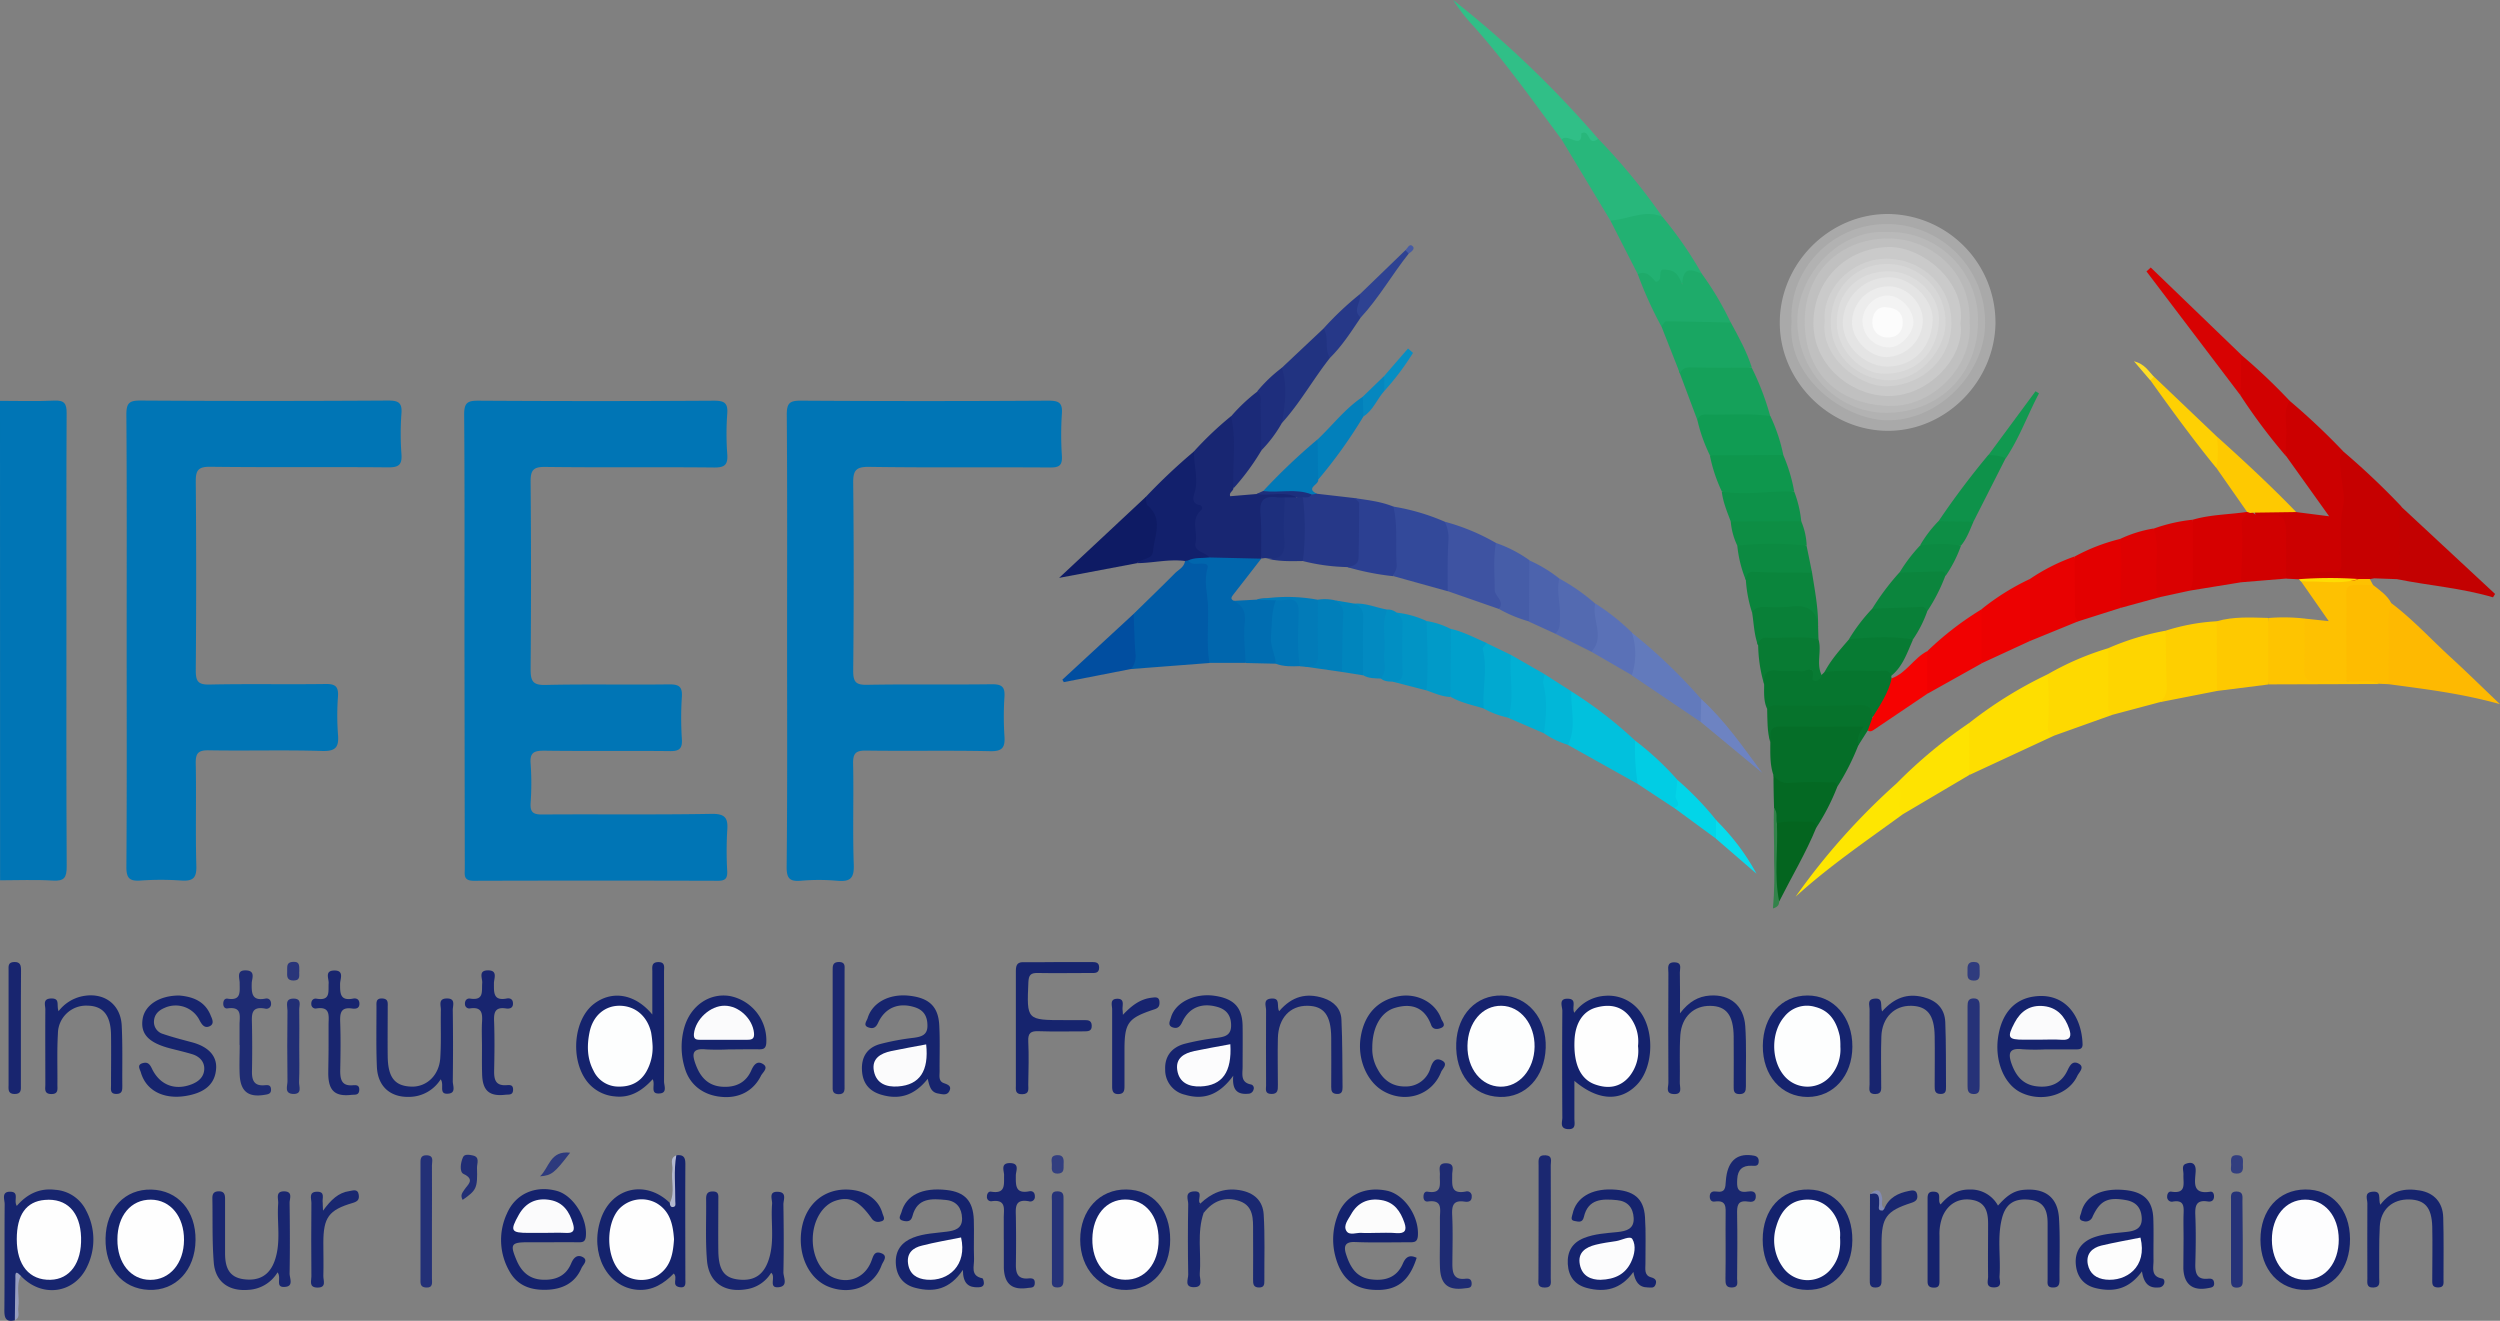 <svg id="Calque_1" data-name="Calque 1" xmlns="http://www.w3.org/2000/svg" viewBox="0 0 828.76 437.85"><rect x="0" y="0" width="828.76" height="437.85" fill="#808080" stroke="none"/><defs><style>.cls-1{fill:#0075b5;}.cls-2{fill:#c00;}.cls-3{fill:#a9a9a9;}.cls-4{fill:#182672;}.cls-5{fill:#005ba7;}.cls-6{fill:#c60000;}.cls-7{fill:#fede00;}.cls-8{fill:#056e28;}.cls-9{fill:#feb901;}.cls-10{fill:#15226d;}.cls-11{fill:#06762f;}.cls-12{fill:#12206c;}.cls-13{fill:#fed500;}.cls-14{fill:#0066ad;}.cls-15{fill:#fed900;}.cls-16{fill:#febc00;}.cls-17{fill:#fec101;}.cls-18{fill:#17256f;}.cls-19{fill:#14226d;}.cls-20{fill:#15236d;}.cls-21{fill:#28b77b;}.cls-22{fill:#263888;}.cls-23{fill:#c30101;}.cls-24{fill:#fecf00;}.cls-25{fill:#33499a;}.cls-26{fill:#16246e;}.cls-27{fill:#22b172;}.cls-28{fill:#15a15a;}.cls-29{fill:#fec900;}.cls-30{fill:#d60000;}.cls-31{fill:#15236e;}.cls-32{fill:#19a662;}.cls-33{fill:#1eab6a;}.cls-34{fill:#3e53a2;}.cls-35{fill:#0e1b64;}.cls-36{fill:#01c1dd;}.cls-37{fill:#fee301;}.cls-38{fill:#30bf87;}.cls-39{fill:#e30000;}.cls-40{fill:#109c53;}.cls-41{fill:#16236e;}.cls-42{fill:#e80101;}.cls-43{fill:#192670;}.cls-44{fill:#ed0101;}.cls-45{fill:#d10000;}.cls-46{fill:#18256f;}.cls-47{fill:#0e974d;}.cls-48{fill:#f10101;}.cls-49{fill:#2c4092;}.cls-50{fill:#fec400;}.cls-51{fill:#da0101;}.cls-52{fill:#de0101;}.cls-53{fill:#d10101;}.cls-54{fill:#fec901;}.cls-55{fill:#0a853c;}.cls-56{fill:#d70202;}.cls-57{fill:#06732c;}.cls-58{fill:#077b33;}.cls-59{fill:#1e2b73;}.cls-60{fill:#627abc;}.cls-61{fill:#00a0cc;}.cls-62{fill:#fee601;}.cls-63{fill:#046923;}.cls-64{fill:#465da8;}.cls-65{fill:#014ea0;}.cls-66{fill:#01b0d4;}.cls-67{fill:#192770;}.cls-68{fill:#0d9249;}.cls-69{fill:#087b33;}.cls-70{fill:#536ab1;}.cls-71{fill:#0c8a41;}.cls-72{fill:#213381;}.cls-73{fill:#f60201;}.cls-74{fill:#0b853d;}.cls-75{fill:#098038;}.cls-76{fill:#1b2a78;}.cls-77{fill:#5a71b7;}.cls-78{fill:#0e924a;}.cls-79{fill:#4c63ad;}.cls-80{fill:#04651f;}.cls-81{fill:#0194c5;}.cls-82{fill:#006db1;}.cls-83{fill:#01a9d0;}.cls-84{fill:#017fba;}.cls-85{fill:#0175b6;}.cls-86{fill:#019ac8;}.cls-87{fill:#0d8e44;}.cls-88{fill:#1a2871;}.cls-89{fill:#1a2770;}.cls-90{fill:#1b2871;}.cls-91{fill:#233077;}.cls-92{fill:#01b7d8;}.cls-93{fill:#01cde4;}.cls-94{fill:#0280bb;}.cls-95{fill:#028ac1;}.cls-96{fill:#17246f;}.cls-97{fill:#0179b7;}.cls-98{fill:#0085bd;}.cls-99{fill:#1e2e7d;}.cls-100{fill:#027bb8;}.cls-101{fill:#fed003;}.cls-102{fill:#1d2f7d;}.cls-103{fill:#203280;}.cls-104{fill:#018fc3;}.cls-105{fill:#0c8a42;}.cls-106{fill:#182670;}.cls-107{fill:#212e75;}.cls-108{fill:#253278;}.cls-109{fill:#263278;}.cls-110{fill:#02d5e8;}.cls-111{fill:#0d8e45;}.cls-112{fill:#6d83c2;}.cls-113{fill:#2e4292;}.cls-114{fill:#119950;}.cls-115{fill:#08dced;}.cls-116{fill:#0587bf;}.cls-117{fill:#068ec3;}.cls-118{fill:#2d3a7d;}.cls-119{fill:#32834a;}.cls-120{fill:#29357a;}.cls-121{fill:#2f3b7e;}.cls-122{fill:#323e7f;}.cls-123{fill:#fedc03;}.cls-124{fill:#b3b8d0;}.cls-125{fill:#989ebf;}.cls-126{fill:#fede25;}.cls-127{fill:#828ab2;}.cls-128{fill:#465aa3;}.cls-129{fill:#b2b2b2;}.cls-130{fill:#fefefe;}.cls-131{fill:#fdfefe;}.cls-132{fill:#fbfbfc;}.cls-133{fill:#fcfcfd;}.cls-134{fill:#fdfdfd;}.cls-135{fill:#fcfcfc;}.cls-136{fill:#fdfdfe;}.cls-137{fill:#b9b9b9;}.cls-138{fill:silver;}.cls-139{fill:#cacaca;}.cls-140{fill:#d1d1d1;}.cls-141{fill:#d7d7d7;}.cls-142{fill:#ddd;}.cls-143{fill:#e4e4e4;}.cls-144{fill:#ececec;}.cls-145{fill:#f3f3f3;}</style></defs><path class="cls-1" d="M545.08,457c6,0,12,.2,18-.08,3.34-.15,4.11,1,4.09,4.16-.13,22.14-.07,44.27-.07,66.4,0,28-.07,55.92.09,83.88,0,3.68-.79,4.91-4.61,4.67-5.81-.35-11.65-.09-17.47-.09Z" transform="translate(-545.08 -324.12)"/><path class="cls-1" d="M699.05,536.45c0-25,.1-50-.1-74.93,0-3.86,1.1-4.6,4.72-4.57q39,.24,78,0c3.32,0,4.78.57,4.5,4.27a91.76,91.76,0,0,0,0,13.47c.25,3.51-.84,4.45-4.37,4.41-18.65-.19-37.31.05-56-.19-4.06-.06-4.85,1.2-4.82,5q.27,31,0,62c0,4,.69,5.38,5,5.27,13.65-.32,27.31,0,41-.19,3.24,0,4.34.8,4.14,4.12a108.69,108.69,0,0,0,0,14c.24,3.44-1.09,4.07-4.21,4-13.83-.15-27.65.05-41.47-.14-3.4,0-4.75.67-4.46,4.31a90.7,90.7,0,0,1,0,13c-.2,3.15.87,3.87,3.91,3.85,18.65-.14,37.31.12,56-.21,4.64-.08,5.61,1.38,5.27,5.55a118.85,118.85,0,0,0,0,13.48c.08,2.35-.61,3.15-3.06,3.15q-40.47-.12-80.94,0c-3.58,0-3-2-3-4.15Z" transform="translate(-545.08 -324.12)"/><path class="cls-1" d="M587.07,536.51c0-25,.09-50-.1-75,0-3.8,1-4.63,4.69-4.61q41,.26,82,0c3.31,0,4.79.55,4.5,4.26a93.31,93.31,0,0,0,0,13.48c.25,3.51-.83,4.44-4.37,4.41-19.65-.18-39.32.05-59-.19-4.1-.05-4.84,1.24-4.81,5q.27,31.23,0,62.46c0,3.61.69,4.81,4.57,4.73,12.82-.28,25.66,0,38.48-.18,3.33-.06,4.3.94,4.09,4.17a83.85,83.85,0,0,0,0,12.48c.36,4.17-.61,5.7-5.27,5.55-12.48-.39-25,0-37.48-.22-3.51-.06-4.48.86-4.4,4.39.23,11.32-.13,22.65.2,34,.11,4.13-1.28,5-5,4.78a96.26,96.26,0,0,0-13.48,0c-3.68.27-4.74-.76-4.71-4.59C587.16,586.48,587.07,561.49,587.07,536.51Z" transform="translate(-545.08 -324.12)"/><path class="cls-1" d="M806,536c0-24.82.09-49.64-.1-74.46,0-3.82,1-4.62,4.7-4.6q41,.26,82,0c3.33,0,4.77.58,4.5,4.27a106.91,106.91,0,0,0,0,14c.18,3.1-.77,3.91-3.87,3.89-20-.15-40,.1-60-.21-4.62-.07-5.36,1.35-5.31,5.53q.33,31,0,62c0,3.64.73,4.79,4.59,4.72,13.82-.26,27.65,0,41.48-.19,3.35,0,4.27,1,4.07,4.19a100.39,100.39,0,0,0,0,13c.26,3.74-.65,5.11-4.78,5-13.66-.3-27.32,0-41-.2-3.52-.06-4.46.89-4.39,4.4.24,11.15-.19,22.33.22,33.47.17,4.66-1.37,5.65-5.55,5.28a68.47,68.47,0,0,0-12,0c-3.71.31-4.73-.79-4.7-4.6C806.12,586.3,806,561.15,806,536Z" transform="translate(-545.08 -324.12)"/><path class="cls-2" d="M1304.11,457a225.5,225.5,0,0,1,18,17c1.52,12.25,0,24.53.35,36.8.06,2.34-.77,3.69-3.53,3.6-3.13-.11-6.27.38-7.83.13,2.78-.23,7.08.09,11.47-.5,3.11-.42,6.93-2.06,9.39,1.83l-1.25.26c-1.19,1.25-2.77,1.2-4.32,1.29-6.4-.5-12.95,1.28-19.21-1.25l-4.19-.21c-2.55-3.78-1.2-8-1.38-12.08-.27-6.43-.13-6.44-6.27-7.53-2.42-.43-2.42-.43-2.83-2.89a19.45,19.45,0,0,1,13.79.43l10.9,1.39-14.29-20c-2.41-5.08-1.56-10.43-1.15-15.71C1301.81,458.29,1302.23,456.8,1304.11,457Z" transform="translate(-545.08 -324.12)"/><path class="cls-3" d="M1171,395.06a36,36,0,0,1,35.59,36.11c-.24,19.47-16.47,35.76-35.61,35.77-19.49,0-36-16.51-35.9-36S1151.43,395,1171,395.06Z" transform="translate(-545.08 -324.12)"/><path class="cls-4" d="M940.9,473.73a113.24,113.24,0,0,1,12.26-11.63c1.58,0,2,1.25,2,2.34.28,7.2,1.57,14.47-1.21,21.51,0,1-1.54,1.4-1.05,2.67l8.71-.73c3.05-.79,6.1-1.56,9.3-1.23,1.63.17,3.4,0,4.24,1.93-.85,1.65-2.44,1.69-4,1.81-6.66.42-6.56.42-6.74,7.27-.11,3.89.91,7.93-1.27,11.6v.09c-5.07,1.75-10.26,1.25-15.44.83-9.37-3.25-7.46-4.26-7.27-12.64.13-5.87-.71-11.67-.41-17.53C940.18,477.87,940.09,475.77,940.9,473.73Z" transform="translate(-545.08 -324.12)"/><path class="cls-5" d="M946,543.91l-26,2a69.94,69.94,0,0,0-.26-14.1,6.84,6.84,0,0,1,1.12-4.17c4.57-4.48,9.19-8.91,13.69-13.46,1.22-1.24,3.09-2,3.35-4.06a1.91,1.91,0,0,1,1.25-.55c1.48.12,3,.25,4.45.4,2,.2,3,1.24,2.8,3.3-1,9.64.67,19.25.3,28.88A2.47,2.47,0,0,1,946,543.91Z" transform="translate(-545.08 -324.12)"/><path class="cls-6" d="M1331.91,515.83c-5.67-1.77-11.48-.41-17.22-.8a25.47,25.47,0,0,1-6.48-.73c3.54-.24,7.08-.66,10.62-.64,2,0,2.38-.38,2.39-2.48,0-6.52-.74-13,.67-19.64.63-3-.58-7.28-.81-11-.14-2.19-1-4.66,1-6.59a248.13,248.13,0,0,1,19,18c1,7.09.4,14.22.4,21.33,0,1.18-.2,2.34-1.53,2.84Z" transform="translate(-545.08 -324.12)"/><path class="cls-7" d="M1197.88,563.79a137.9,137.9,0,0,1,26-16.13c2,1.82,1.45,4.24,1.6,6.5.3,4.61-.71,9.27.52,13.84l-28,13C1195.33,575.28,1195.79,569.54,1197.88,563.79Z" transform="translate(-545.08 -324.12)"/><path class="cls-8" d="M1161.08,571.29a79.37,79.37,0,0,1-7.06,13.83c-5-1.21-10.16-.53-15.23-.4-3.09.09-5-.67-5.84-3.73-1.18-3.53-1-7.2-1-10.84-.8-5.83-.37-6.49,5.18-6.65,7.43-.2,14.86,0,22.29-.09,2.9,0,5.21.35,2.94,4.14C1161.68,568.65,1161.63,570.08,1161.08,571.29Z" transform="translate(-545.08 -324.12)"/><path class="cls-9" d="M1337.79,524.05c7,5.27,13,11.8,19.42,17.71,5.25,4.79,10.33,9.79,16.62,15.79-13-3.62-25-5-36.89-6.62a5.86,5.86,0,0,1-1.49-4.11c-.15-6.3-.23-12.61.06-18.9C1335.58,526.36,1335.59,524.48,1337.79,524.05Z" transform="translate(-545.08 -324.12)"/><path class="cls-10" d="M1207.42,723.78c2.38-2.65,4.69-4.85,8.37-5.21,7.13-.68,11.43,2.33,11.86,9.42.42,6.79.1,13.63.17,20.45,0,1.58-.34,2.51-2.18,2.49-2.17,0-1.76-1.54-1.77-2.77,0-6.16,0-12.31,0-18.46,0-4-1-7.27-5.76-7.83-5.11-.61-8.07,1.16-9.34,6-1.67,6.38-.39,12.91-.84,19.36-.09,1.36,1.14,3.63-1.79,3.67s-2-2.14-2-3.59c-.08-5.82,0-11.64,0-17.46,0-3.68-.66-7.09-5.11-7.93s-8.18,1.17-10,5.51a16.12,16.12,0,0,0-1,6.35c0,5,0,10,0,15,0,1.29-.19,2.24-1.86,2.19-1.48,0-2.1-.6-2.09-2.07q0-13.73,0-27.44c0-1.32.22-2.3,1.84-2.3,3.33,0,1.2,2.85,2.48,4.24,2.45-2.86,5.41-5,9.53-4.94A10.23,10.23,0,0,1,1207.42,723.78Z" transform="translate(-545.08 -324.12)"/><path class="cls-11" d="M1172.05,548.15a1.84,1.84,0,0,0,.14.83,13.34,13.34,0,0,1-7,13.14c-1.82-2.3-4.26-2.7-7.06-2.73-9.07-.07-18.16.45-27.23-.27-1.22-2.57-1-5.32-1-8-.62-5.1-.27-5.57,4.53-5.68,2.49-.06,5.08.41,7.46-.11,3.11-.69,4.55,2.07,7,2.59l.93-.92a5.54,5.54,0,0,1,4.06-1.57c5,0,10,0,15,.16C1170.46,545.6,1172.51,545.48,1172.05,548.15Z" transform="translate(-545.08 -324.12)"/><path class="cls-12" d="M938.93,509.92l-1,.18c-5.34-.71-10.58.66-15.89.71,2.81-3,5.16-5.92,5.06-10.5-.06-2.58.11-4.87-1.69-6.91a3.61,3.61,0,0,1-.47-4.58,194.47,194.47,0,0,1,16-15.09c-.22,4.46,1.48,8.86.24,13.43-.22.81-1.59,3.73,1.41,4.37a1,1,0,0,1,.5,1.86c-3.33,3.09-.9,7.1-1.68,10.62-.69,3.12,3.3,3.05,4.63,4.95C943.83,510.64,941.35,510.07,938.93,509.92Z" transform="translate(-545.08 -324.12)"/><path class="cls-13" d="M1261,556.91l-15.79,4.21a1.68,1.68,0,0,1-2.13-1.5c-.72-6.91-2-13.87.9-20.63a85.46,85.46,0,0,1,19-5.79c2.86,6.85,1.3,14,1.16,21C1264.08,555.92,1262.35,556.37,1261,556.91Z" transform="translate(-545.08 -324.12)"/><path class="cls-14" d="M938.93,509.92c2.25-1.1,4.71-.7,7.07-1l17.18.4c-3.12,4-6.23,8.09-9.4,12.1-.64.83-.7,1.37.29,1.85,3.61.46,5.11,2.5,4.71,6.09-.55,4.82,1.17,9.76-.78,14.51H946c-1-6.24-.27-12.52-.46-18.74-.13-4.21-1.48-8.36-.16-12.65.42-1.37-.75-1.48-1.84-1.53C942,510.91,940.16,511.58,938.93,509.92Z" transform="translate(-545.08 -324.12)"/><path class="cls-15" d="M1244,539c0,5.88,0,11.76,0,17.65,0,1.57-.47,3.33,1.21,4.48L1226,568c-2.75-.74-2-3.19-1.91-4.82a123.63,123.63,0,0,0-.21-15.52A93.81,93.81,0,0,1,1244,539Z" transform="translate(-545.08 -324.12)"/><path class="cls-16" d="M1337.79,524.05c-1.82,5.43-.5,11-.82,16.53-.19,3.44,0,6.9,0,10.35l-3.06-.13c-3.77-1.21-7.9.93-11.57-1.26-1.92-9.72-1.12-19.52-.47-29.26.24-3.69,3.89-4.31,9.91-2.22C1334,519.82,1336.42,521.41,1337.79,524.05Z" transform="translate(-545.08 -324.12)"/><path class="cls-17" d="M1331.75,518.06c-10.62-.08-8.65-.9-8.79,8.46-.11,7.77,0,15.54,0,23.32-4,1.38-8.2.32-12.3.61a2.4,2.4,0,0,1-2.78-2.28c-.41-6.38-1.94-12.85,1.07-19l8.12.86L1308,517c4.51-1,9.09-.19,13.63-.49,1.77-.11,3.6.43,5.31-.44l3.76,0Z" transform="translate(-545.08 -324.12)"/><path class="cls-18" d="M550,761.8c-3.13.73-3.5-.92-3.47-3.56.11-11.64,0-23.29.1-34.93,0-1.54-1.2-4.21,1.9-4.13s.95,2.92,2.12,4.7c3.35-3.87,7.45-6,12.79-5.33a12.31,12.31,0,0,1,10.23,6.94,20.49,20.49,0,0,1,.41,18.28c-4.15,9.21-15.1,10.77-22.11,3.29-2.22.07-1.21,1.79-1.32,2.8C550.14,753.82,551.32,757.88,550,761.8Z" transform="translate(-545.08 -324.12)"/><path class="cls-19" d="M1067,682.43c0,4.38,0,8.48,0,12.57,0,1.53.65,3.61-2.16,3.43S1063,696,1063,694.64c-.07-11.81-.09-23.63,0-35.44,0-1.44-1.37-4.15,1.91-4,3.13.13,1.08,2.88,2.07,4.66a13.53,13.53,0,0,1,10.3-5.63,13.06,13.06,0,0,1,10.75,4.33c5.69,6.27,5.44,19.41-.45,25.3C1082.1,689.37,1074.74,689,1067,682.43Z" transform="translate(-545.08 -324.12)"/><path class="cls-20" d="M761.33,660.44c0-5.32,0-9.77,0-14.21,0-1.45-.4-3.15,2-3.17s1.87,1.84,1.88,3.17c0,12.13.06,24.25,0,36.37,0,1.41,1.14,3.8-1.38,4-3.5.35-1.36-2.86-2.39-4.71-3.44,3.8-7.42,6.3-12.56,5.69a13,13,0,0,1-9.33-5.13c-5.47-7.32-4.3-20.31,2.35-25.48C747.83,652.36,755.54,653.44,761.33,660.44Z" transform="translate(-545.08 -324.12)"/><path class="cls-21" d="M1074.88,370.12A205.27,205.27,0,0,1,1096.17,396c-5.84-.79-11.33,3.34-17.26,1.21l-16.11-26.78c-.47-1.51.63-1.55,1.6-1.74s2.33.9,2.84.12c2.39-3.61,4-1.23,5.85.49A4.73,4.73,0,0,0,1074.88,370.12Z" transform="translate(-545.08 -324.12)"/><path class="cls-22" d="M991.75,512.11a65.09,65.09,0,0,1-14.76-2,109.49,109.49,0,0,1-.24-21.11,5.3,5.3,0,0,1,3-1.44,3.71,3.71,0,0,1,1.92.24L994,489.22c1.57.36,2.66.9,2.58,2.94-.2,5.16.13,10.33,0,15.49C996.5,510.66,995.48,512.93,991.75,512.11Z" transform="translate(-545.08 -324.12)"/><path class="cls-23" d="M1339.89,516.15c1.22-7.35.3-14.75.45-22.13,0-.84-.26-1.59.68-2l31.19,29-.69,1.12C1361.16,519.05,1350.41,518.28,1339.89,516.15Z" transform="translate(-545.08 -324.12)"/><path class="cls-24" d="M1261,556.91a5.91,5.91,0,0,0,2.37-5.09c-.21-6.21-.27-12.41-.39-18.62a67.89,67.89,0,0,1,17-3.13,4.06,4.06,0,0,1,1.46,3c0,5.65,0,11.3,0,17a5.07,5.07,0,0,1-1.42,3.11Z" transform="translate(-545.08 -324.12)"/><path class="cls-25" d="M1007,492.06a71.19,71.19,0,0,1,17,5c2.37,1.35,2.58,3.62,2.46,6-.27,5.2-1,10.39-.33,15.61.08.67-.53,1.15-1.16,1.43l-18-5c-.49-7,.64-14.15-1.1-21.12A1.64,1.64,0,0,1,1007,492.06Z" transform="translate(-545.08 -324.12)"/><path class="cls-20" d="M769.28,707.11c2-.26,3,.32,3,2.65-.09,12.8,0,25.6,0,38.4,0,1.27.33,3-1.78,2.69-3.12-.45-.5-3.12-2.08-4.55-3.12,3.22-7,5.82-12.11,5.39-10-.85-15.86-12.12-12.08-23.39,3.53-10.54,14.88-13.22,22.92-5.4,2.82,0,1.25-2.18,1.4-3.27C769.05,715.49,767.71,711.21,769.28,707.11Z" transform="translate(-545.08 -324.12)"/><path class="cls-26" d="M852.63,681.74c-4.35,5.5-9.39,7.09-15.47,5.26-3.95-1.19-6.08-3.78-6.33-8-.26-4.45,1.7-7.52,5.85-8.73a79.23,79.23,0,0,1,11.26-2.11c2.55-.35,4.61-.89,4.59-4,0-3-1.1-5.11-4.1-6.1-5.27-1.74-9.9,0-12.25,5.11-.77,1.7-1.7,2-3,1.61-2.21-.62-.79-2.11-.46-3.19,1.57-5.13,7.15-8.1,13.72-7.39s9.64,3.52,10,9.64c.28,5.15.08,10.32.12,15.48,0,1.45-.41,3.21,1.4,3.86,1.43.51,2.68,1,1.81,2.69-.76,1.48-2.36,1-3.6.77C853.73,686.3,853.19,684.3,852.63,681.74Z" transform="translate(-545.08 -324.12)"/><path class="cls-27" d="M1078.91,397.2c5.77-.21,11.3-3.79,17.26-1.21a127.81,127.81,0,0,1,13.1,18.95c-.83,1-1.76.43-2.72.27s-2.22-1.59-2.37,1.12c-.11,2.09-1.72,2.46-3.41.58-2.3-2.55-2.82-2.47-4.62.1-1,1.39-2.16,1.53-3.37.61-1.47-1.12-3.34-1.43-4.76-2.58Q1083.46,406.11,1078.91,397.2Z" transform="translate(-545.08 -324.12)"/><path class="cls-28" d="M1107.77,463.39,1102,448c-1.36-2.8,1.37-2.89,2.47-2.9,7.13,0,14.34-1.31,21.36,1a88.85,88.85,0,0,1,6.1,16c-3.18,1.62-6.53.38-9.8.55C1117.34,462.82,1112.51,462.14,1107.77,463.39Z" transform="translate(-545.08 -324.12)"/><path class="cls-29" d="M1280,553.18l-.06-23.11c5.58-1.61,11.3-1.25,17-1.11,2.14,7.36,2.5,14.72,0,22.08Z" transform="translate(-545.08 -324.12)"/><path class="cls-30" d="M1288,517.15l-17,2.77c-.42-7.87-1.89-15.79,1-23.52,5.89-1.72,12-1.69,18-2.58a1.07,1.07,0,0,1,1.21.36c-3,4.88-1.3,10.28-1.74,15.44C1289.23,512.18,1290.2,515,1288,517.15Z" transform="translate(-545.08 -324.12)"/><path class="cls-31" d="M953.91,680.72c-4.66,6.38-9.75,8.15-16,6.31a8.41,8.41,0,0,1-6.57-8.35c-.19-4.43,2.21-7.33,6.28-8.49a79.6,79.6,0,0,1,10.78-2c2.47-.34,4.69-.7,4.79-3.87s-1.22-5.42-4.42-6.36c-5.26-1.56-9.54.14-11.79,5-.71,1.54-1.57,2.21-3,1.79-2-.58-1.05-2.19-.73-3.31,1.4-5,7.84-8.15,14.39-7.22s9.29,3.91,9.37,10.09c.06,4.49,0,9,0,13.47,0,2.38-.81,5.19,2.85,5.86a1.25,1.25,0,0,1,.79,1.62,1.81,1.81,0,0,1-1.79,1.44C955.52,687,953.44,685.74,953.91,680.72Z" transform="translate(-545.08 -324.12)"/><path class="cls-32" d="M1125.83,446c-6.45,0-12.91.08-19.37-.07-2-.05-3.62-.1-4.46,2l-6.17-15.66c-.47-1.78.65-2.56,2.06-2.67,6.44-.5,12.87.12,19.31.27.54,0,1.11.69,1.62,1.12C1121.49,435.89,1124.17,440.73,1125.83,446Z" transform="translate(-545.08 -324.12)"/><path class="cls-20" d="M864.28,745.09c-4.39,6.55-9.68,7.49-15.59,6-4.18-1-6.47-3.93-6.65-8.26-.16-4.15,1.91-6.93,5.72-8.42,3.61-1.42,7.47-1.49,11.25-2,2.56-.33,5.08-1,5-4.38s-1.75-5.75-5.29-6.11c-4.75-.48-9.59-.8-11.17,5.38-.46,1.81-1.72,1.84-3.08,1.51-2-.48-.83-1.83-.57-2.78,1.52-5.7,6.9-8.34,15-7.42,6,.69,8.74,3.58,9,9.82.15,4.32-.08,8.66.08,13,.1,2.39-1.35,5.61,2.74,6.44.29.06.55,1.13.52,1.71-.07,1-.9,1.25-1.8,1.28C866.19,751,864.3,749.68,864.28,745.09Z" transform="translate(-545.08 -324.12)"/><path class="cls-31" d="M1086.56,745.77c-4.2,5.83-9.45,6.88-15.41,5.32-4-1.05-6.1-3.8-6.34-7.93s1.46-7.07,5.34-8.62c3.6-1.44,7.43-1.6,11.23-2,2.73-.3,5.46-.95,5.27-4.63-.18-3.45-2-5.6-5.51-5.94-4.82-.47-9.6-.53-11,5.59-.5,2.13-2,1.48-3.09,1.32-1.53-.22-.84-1.45-.65-2.36,1.14-5.32,6.12-8.36,13.19-8.08s10.39,2.9,10.81,9.11c.34,5.12.13,10.29.15,15.44,0,1.8-.49,3.93,1.88,4.57,1.53.42,1.94,1.16,1.45,2.45s-1.62.9-2.58.9C1088.33,750.89,1087.11,748.92,1086.56,745.77Z" transform="translate(-545.08 -324.12)"/><path class="cls-19" d="M1255.15,745.58c-4.29,5.93-9.37,6.94-15.19,5.59-4.32-1-6.49-4-6.76-8.19s2-7.25,6.06-8.69c3.49-1.23,7.16-1.37,10.8-1.79,2.77-.31,5.28-1.08,5-4.82-.25-3.32-2-5.13-5.16-5.71-6-1.08-8.59.07-11.08,5.38a2.43,2.43,0,0,1-3.15,1.55c-1.89-.41-.87-1.89-.65-2.82,1.29-5.47,6.74-8.23,14.5-7.45,6.22.62,9.16,3.45,9.39,9.42.17,4.65,0,9.31.07,14,0,2.34-.92,5.23,2.81,5.89.74.14.92.87.73,1.59a1.86,1.86,0,0,1-1.83,1.39C1257.45,751.22,1255.76,749.59,1255.15,745.58Z" transform="translate(-545.08 -324.12)"/><path class="cls-20" d="M786.64,672a71.75,71.75,0,0,1-7.48,0c-4.83-.5-4.72,1.68-3.37,5.23,1.56,4.13,4.16,6.83,8.64,7.14,4.31.3,7.86-1.18,9.71-5.41.75-1.69,1.81-3.25,3.67-2.23,2.32,1.27.13,2.84-.46,4-2.53,5.1-7.33,7.57-13.15,7-6-.54-10.52-4-12.11-9.56a23.78,23.78,0,0,1-.21-13.25c2-7.31,8.33-11.77,15.23-10.6a15,15,0,0,1,12,15.54c-.14,1.92-1,2.13-2.48,2.11C793.29,671.92,790,672,786.64,672Z" transform="translate(-545.08 -324.12)"/><path class="cls-20" d="M1223.05,672a64.34,64.34,0,0,1-7.48-.05c-3.92-.45-5,.83-3.72,4.61,1.42,4.08,3.72,7.06,8.22,7.66s8.25-.79,10.33-5.13c.77-1.6,1.59-3.36,3.53-2.49,2.54,1.14.35,3-.18,4.12-3,6.54-12,9-18.94,5.47-5.43-2.8-8.51-10.44-7.35-18.26,1.14-7.64,5.2-12.54,11.94-13.47,10.36-1.43,15.8,6.64,16.06,15.87,0,1.73-1.23,1.67-2.42,1.67Z" transform="translate(-545.08 -324.12)"/><path class="cls-33" d="M1118.82,431.05c-7.14-.16-14.27-.36-21.41-.4-.52,0-1.05,1.1-1.58,1.68A129.73,129.73,0,0,1,1088,415c3-1.35,4.47,1,6,2.53,2.82-.38.16-4.28,2.92-4.05,3.44.3,4.29,1.18,5.83,4.93.23-6.31,3.42-4.78,6.51-3.51A101.66,101.66,0,0,1,1118.82,431.05Z" transform="translate(-545.08 -324.12)"/><path class="cls-34" d="M1025,520.08c0-5.65-.11-11.31.25-16.94a12.26,12.26,0,0,0-1.22-6.07,70.15,70.15,0,0,1,17,7.06c1.23,2.33.31,4.8.49,7.2.28,3.69-.63,7.5,1.66,11A2.45,2.45,0,0,1,1042,526Z" transform="translate(-545.08 -324.12)"/><path class="cls-19" d="M1014.71,741.09c-2.48,7.82-6.67,11-14.05,10.63-7-.33-11.17-4.06-13-11.49a22,22,0,0,1,.7-12.76c2.34-6.87,8.9-10.2,16.47-8.63,5.8,1.21,10.67,8.47,10.29,14.84-.13,2.29-1.28,2.26-2.87,2.26-6,0-12,.16-18-.08-3.3-.14-3.74,1.43-3,3.87,1.29,4.11,3.26,7.78,8.11,8.47,4.69.66,8.71-.44,10.76-5.17C1011.12,740.7,1012.43,740,1014.71,741.09Z" transform="translate(-545.08 -324.12)"/><path class="cls-18" d="M1102,660.05c3-3.93,6.11-5.63,9.91-5.9,6.62-.47,11.26,3.27,11.73,10.11.45,6.63.14,13.31.21,20,0,1.54-.26,2.56-2.13,2.56-2.06,0-1.91-1.38-1.92-2.71,0-5.49.06-11,0-16.47-.11-7-2.45-10-7.68-10.07-5.47-.13-9.55,3.57-10,9.66-.36,5.31-.06,10.65-.18,16,0,1.4,1,3.69-1.94,3.58s-1.83-2.3-1.84-3.74q-.09-18.22,0-36.44c0-1.54-.67-3.6,2.12-3.49,2.54.1,1.65,2.06,1.68,3.34C1102.05,650.56,1102,654.72,1102,660.05Z" transform="translate(-545.08 -324.12)"/><path class="cls-19" d="M726.73,735.93h-6.49c-5.69,0-6.14.64-4,5.77,1.56,3.8,4.12,6.39,8.49,6.64s7.93-1.12,9.7-5.4c.76-1.82,1.93-3,3.7-2.16,2.18,1.08.17,2.64-.3,3.75-2.15,5-6.4,7-11.58,7.16s-9.6-1.33-12.27-6.1a20.77,20.77,0,0,1-.85-19.17c2.84-6.59,9.48-9.46,16.6-7.49,5.42,1.5,10.06,9,9.57,14.94-.16,2-1.08,2.08-2.55,2.07C733.39,735.9,730.06,735.93,726.73,735.93Z" transform="translate(-545.08 -324.12)"/><path class="cls-35" d="M924.94,488.82c.16,1,0,2.34.55,2.82,5.37,4.55,2.23,10.1,1.83,15.23-.22,2.84-3.77,2.25-5.28,3.94l-25.86,4.88C906.41,506.13,915.67,497.47,924.94,488.82Z" transform="translate(-545.08 -324.12)"/><path class="cls-36" d="M1088,584l-23.12-12.93c.82-5.89-.78-11.92,1.11-17.75a140.92,140.92,0,0,1,21.14,16.31C1088.41,574.34,1089.28,579.09,1088,584Z" transform="translate(-545.08 -324.12)"/><path class="cls-37" d="M1197.88,563.79q0,8.61.08,17.21l-22,13c-2.85-.48-2.1-2.87-2.4-4.65s.12-3.63.17-5.45A160,160,0,0,1,1197.88,563.79Z" transform="translate(-545.08 -324.12)"/><path class="cls-26" d="M895.68,643.05c3.66,0,7.32,0,11,0,1.38,0,2.81-.1,2.77,1.88s-1.59,1.74-2.89,1.74c-5.82,0-11.64.11-17.46,0-2.38-.06-3,.71-3.11,3.09-.54,12.53-.62,12.53,12.08,12.53h6.49c1.2,0,2.34.07,2.43,1.73.12,2-1.25,2-2.62,2-5,0-10,.12-15-.05-2.53-.09-3.54.55-3.42,3.29.23,4.81.09,9.64,0,14.46,0,1.4.46,3.09-2,3.14s-2.11-1.56-2.11-3c0-12.63,0-25.26,0-37.9,0-2.11.61-3,2.83-2.87C888.36,643.15,892,643.05,895.68,643.05Z" transform="translate(-545.08 -324.12)"/><path class="cls-38" d="M1074.88,370.12c-3.56,2.92-2.62-3.44-5.6-1.76.32,5.56-4.81-.39-6.48,2.06-9.54-12.76-18.68-25.82-29.33-37.72a56.12,56.12,0,0,1-6.65-8.58A347.27,347.27,0,0,1,1074.88,370.12Z" transform="translate(-545.08 -324.12)"/><path class="cls-39" d="M1248,525.66l-13.88,4.4c-1.55.16-2.15-1-2.23-2.09-.44-6.49-1.69-13,1-19.38a62.56,62.56,0,0,1,15.07-5.82,4.22,4.22,0,0,1,1.55,4C1249,513.05,1250.78,519.54,1248,525.66Z" transform="translate(-545.08 -324.12)"/><path class="cls-40" d="M1107.77,463.39c.48-1.44,1.43-1.91,3-1.86,7.06.22,14.14-.48,21.18.5a56,56,0,0,1,4.3,12.91,4.69,4.69,0,0,1-4.08,1.5c-6.76-.3-13.66,1.35-20.25-1.38A53.66,53.66,0,0,1,1107.77,463.39Z" transform="translate(-545.08 -324.12)"/><path class="cls-41" d="M1057.49,671.52c-.35,9.73-6.7,16.52-15.21,16.24-9-.28-14.85-7.54-14.45-17.87.37-9.4,6.64-15.95,15.09-15.75C1051.58,654.35,1057.85,661.82,1057.49,671.52Z" transform="translate(-545.08 -324.12)"/><path class="cls-42" d="M1232.81,508.59c0,5.63.07,11.25.16,16.87,0,1.59-.52,3.37,1.1,4.6L1218,536.62a29.39,29.39,0,0,1,0-20.56A64,64,0,0,1,1232.81,508.59Z" transform="translate(-545.08 -324.12)"/><path class="cls-31" d="M1159.15,671.14c-.06,9.64-6.24,16.58-14.79,16.63-8.74,0-15-7.1-14.9-17s6.17-16.59,14.78-16.64S1159.21,661.23,1159.15,671.14Z" transform="translate(-545.08 -324.12)"/><path class="cls-31" d="M933,735.06c0,9.82-5.84,16.55-14.54,16.68s-15.29-6.92-15.29-16.67,6.4-16.74,15.28-16.63S933,725.17,933,735.06Z" transform="translate(-545.08 -324.12)"/><path class="cls-10" d="M1324.12,734.81c.06,10-5.63,16.73-14.39,16.92-9,.2-15.3-6.69-15.3-16.67,0-9.81,6-16.52,14.81-16.62S1324.05,724.92,1324.12,734.81Z" transform="translate(-545.08 -324.12)"/><path class="cls-43" d="M637.09,745.91a12,12,0,0,1-9.66,5.8c-6.45.55-10.95-2.62-11.48-9-.58-7.11-.33-14.28-.47-21.42,0-1.39.45-2.18,2-2.24,1.79-.07,2.23.89,2.21,2.49,0,6,0,12,0,17.95,0,4.33,1,8,6.14,8.69s8.68-1.29,10.38-6.32c2.09-6.15.62-12.54,1.09-18.8.11-1.58-1.06-4.1,2.12-4,2.82.13,1.64,2.46,1.66,3.82.11,7.81.14,15.63,0,23.44,0,1.5,1.39,4.17-1.43,4.4C636.06,751.09,638.55,747.78,637.09,745.91Z" transform="translate(-545.08 -324.12)"/><path class="cls-20" d="M595.27,718.47c8.79.23,14.75,7,14.63,16.77-.11,10-6.62,16.86-15.49,16.48s-14.53-7.29-14.34-17.09S586.46,718.25,595.27,718.47Z" transform="translate(-545.08 -324.12)"/><path class="cls-26" d="M604.56,654.14c4.27.38,8.43,1.78,10.35,6.59.41,1,1.38,2.73-.25,3.55s-2.55-.27-3.38-1.84a8.87,8.87,0,0,0-11.72-4.17c-2,.85-3.36,2.24-3.44,4.47a4.12,4.12,0,0,0,3,4.14c3.13,1.07,6.35,1.9,9.55,2.75,5.34,1.41,8.32,4.42,8.06,8.67-.31,5.05-3.55,7.58-8.17,8.74-8.21,2.06-14.87-.84-16.77-7.36-.33-1.15-1.48-2.62.73-3.16,1.53-.37,2.2.34,2.91,1.83,2.63,5.49,7.62,7.35,13.13,5.24,2.35-.9,4.11-2.44,4.23-5s-1.63-4.28-4-5-4.81-1.28-7.22-1.9c-7.16-1.85-9.94-4.75-9.23-9.64C593,657.36,597.87,654.11,604.56,654.14Z" transform="translate(-545.08 -324.12)"/><path class="cls-19" d="M1159.14,735.3c-.09,9.8-6.22,16.53-15,16.43s-14.72-6.81-14.72-16.66c0-10.06,6.17-16.81,15.22-16.62C1153.41,718.62,1159.24,725.42,1159.14,735.3Z" transform="translate(-545.08 -324.12)"/><path class="cls-44" d="M1218,516.06q0,10.28,0,20.56L1202,544a22.63,22.63,0,0,1,0-17.95A79,79,0,0,1,1218,516.06Z" transform="translate(-545.08 -324.12)"/><path class="cls-45" d="M1288,517.15c.14-6.25.71-12.53.23-18.74-.23-2.82,1.16-3.26,2.72-4.25a.67.67,0,0,1,1-.09c1.67,1.65,3.83,1.11,5.67.86,4.17-.57,5.24,1.68,5.29,5.08.07,5.3,0,10.61,0,15.91Z" transform="translate(-545.08 -324.12)"/><path class="cls-46" d="M800.72,746.05a11.56,11.56,0,0,1-8.34,5.48c-7.18,1.16-12.32-2.25-12.93-9.56-.57-6.78-.19-13.63-.29-20.45,0-1.69.55-2.46,2.28-2.42,2.11,0,1.76,1.58,1.77,2.84,0,5.66-.07,11.32,0,17,.12,6.31,2,8.83,6.68,9.35,5.51.62,8.79-1.79,10.35-7.7,1.52-5.74.33-11.6.79-17.38.12-1.49-1.31-4.17,1.95-4,3.08.14,1.77,2.71,1.8,4.23.12,7.49.17,15,0,22.47,0,1.64,1.64,4.5-1.43,4.91C799.52,751.3,802.46,747.38,800.72,746.05Z" transform="translate(-545.08 -324.12)"/><path class="cls-26" d="M564.5,659.33a13.33,13.33,0,0,1,7.79-4.94c7.11-1.49,12.79,2.52,13.14,9.73.33,6.64.14,13.3.2,19.94,0,1.44,0,2.71-2,2.7-2.14,0-1.74-1.58-1.75-2.82,0-5.66.09-11.31,0-17-.16-6.39-2.74-9.37-7.82-9.44a9.34,9.34,0,0,0-9.78,9.23c-.33,5.63-.12,11.3-.17,17,0,1.43.39,3.11-2.05,3.07s-1.95-1.77-1.95-3.15c0-8.32-.06-16.63,0-24.94,0-1.4-1-3.55,2-3.59S563.72,657.35,564.5,659.33Z" transform="translate(-545.08 -324.12)"/><path class="cls-47" d="M1111.9,475.06l24.33-.12a54.79,54.79,0,0,1,3.63,12.08c-8,1.8-16,3.06-24,0A51.35,51.35,0,0,1,1111.9,475.06Z" transform="translate(-545.08 -324.12)"/><path class="cls-46" d="M1169,659.42c4-4.48,8.28-6.11,13.68-4.75,4.42,1.12,7.09,3.81,7.27,8.32.28,7.14.18,14.29.24,21.44,0,1.2,0,2.35-1.76,2.34-2,0-2-1.25-2-2.69,0-5.49.09-11,0-16.46-.1-7-2.42-9.92-7.67-10.07-5.66-.17-9.75,3.85-10,10.11-.19,5.32-.06,10.64-.06,16,0,1.49.31,3.15-2,3.14-2.5,0-1.84-1.89-1.85-3.21,0-8.32-.06-16.64,0-24.95,0-1.27-.89-3.2,1.57-3.46C1169.59,654.81,1168.3,657.45,1169,659.42Z" transform="translate(-545.08 -324.12)"/><path class="cls-26" d="M1334.16,723.51c3.6-4.75,8.08-5.61,13.16-4.73,4.64.81,7.56,3.91,7.7,8.93.2,6.81.09,13.63.09,20.44,0,1.27.35,2.77-1.78,2.77s-1.95-1.35-1.95-2.72c0-5.82.13-11.64,0-17.46-.19-6.35-2.43-8.84-7.59-9-5.57-.12-9.5,3.25-9.81,9s-.12,11.3-.18,17c0,1.41.49,3.1-1.93,3.2s-2-1.68-2-3c0-8.31-.07-16.62,0-24.94,0-1.35-1.16-3.57,1.67-3.82C1334.77,718.83,1333.38,721.51,1334.16,723.51Z" transform="translate(-545.08 -324.12)"/><path class="cls-46" d="M969.13,659.33c4.22-4.94,9-6.16,14.64-4.35,3.5,1.13,5.87,3.55,6,7.16.36,7.47.28,15,.37,22.44,0,1.28-.24,2.28-1.9,2.19s-1.86-1-1.86-2.34c0-5.49.07-11,0-16.46-.08-7.29-2.43-10.36-7.83-10.43-5.81-.08-9.69,4.07-9.85,10.77-.12,5.15,0,10.31,0,15.46,0,1.6.06,3.06-2.2,3s-1.7-1.65-1.71-2.87c0-8.32-.07-16.63,0-24.95,0-1.37-1.12-3.59,1.71-3.81C969.79,654.89,968.15,657.71,969.13,659.33Z" transform="translate(-545.08 -324.12)"/><path class="cls-18" d="M691.16,681.92a12.43,12.43,0,0,1-10.38,5.82c-6.32.2-10.47-3.48-10.76-9.91-.29-6.65-.13-13.31-.14-20,0-1.29-.24-2.79,1.87-2.71s1.87,1.44,1.86,2.81c0,5.49-.07,11,0,16.48.1,6.94,2.38,9.75,7.84,9.93,5,.16,9.2-3.68,9.58-9.49.35-5.31.09-10.66.2-16,0-1.46-.91-3.65,1.87-3.73,3.24-.1,2,2.45,2.08,4q.16,11.75,0,23.48c0,1.41,1.14,3.79-1.39,4.07C690.26,687.05,692.52,683.75,691.16,681.92Z" transform="translate(-545.08 -324.12)"/><path class="cls-48" d="M1202,526.09q0,9,0,17.95l-18,10.07a18.48,18.48,0,0,1,0-14.14A102.8,102.8,0,0,1,1202,526.09Z" transform="translate(-545.08 -324.12)"/><path class="cls-49" d="M1007,492.06c1.5,6.36.65,12.82,1.08,19.21.13,1.84-.89,2.56-1.12,3.86a87.39,87.39,0,0,1-15.2-3c1.82-.37,3.64-.79,3.69-3.17.11-6,.22-12,.18-18,0-.58-1-1.15-1.59-1.73C998.41,489.89,1002.83,490.36,1007,492.06Z" transform="translate(-545.08 -324.12)"/><path class="cls-50" d="M1297,551V529a61.59,61.59,0,0,1,12,.17c0,5.48.19,11-.06,16.45-.17,3.59,1.19,4.73,4.6,4.46,3.14-.26,6.31-.15,9.47-.2,3.61.74,7.42-.83,10.93,1Z" transform="translate(-545.08 -324.12)"/><path class="cls-26" d="M1000,671.36a13.37,13.37,0,0,0,1.8,7.25c2,3.77,5.09,5.77,9.23,5.68a8.41,8.41,0,0,0,8.25-6.1c.67-2,1.58-3.65,3.8-2.51s.16,2.73-.28,3.83c-3,7.66-11.75,10.49-19.09,6.34-5.48-3.09-8.67-10.57-7.58-17.75,1.16-7.61,5.5-12.36,12.5-13.71,6.12-1.18,12.27,2,14.21,7.43.31.88,1.74,2.19.13,3-1.1.52-2.83.8-3.44-.87-2.15-5.83-6.39-7.38-11.95-5.74C1002.86,659.56,1000,664.67,1000,671.36Z" transform="translate(-545.08 -324.12)"/><path class="cls-51" d="M1272,496.4c0,6.09,0,12.19,0,18.28,0,1.82,0,3.63-1,5.24l-9.9,2.15c-2.21.1-2.34-1.71-2.38-3-.22-6.58-.82-13.16.31-19.71A54.93,54.93,0,0,1,1272,496.4Z" transform="translate(-545.08 -324.12)"/><path class="cls-31" d="M826.13,718.47c5.79.21,10.16,3.16,11.48,7.84.27,1,1.31,2.35-.62,2.74a2.55,2.55,0,0,1-3-1.09c-4.21-5.91-7.35-7.32-12-5.77-4.29,1.44-7.35,6.53-7.48,12.46-.13,6.13,2.8,11.48,7.2,13.14,5.06,1.91,10.12-.24,12.19-5.51.66-1.66.94-3.49,3.12-2.79,2.69.87.8,2.79.34,4-2.54,7-9.89,10-17.24,7.33-7-2.53-10.92-11.12-9.17-20C812.55,723,818.46,718.19,826.13,718.47Z" transform="translate(-545.08 -324.12)"/><path class="cls-52" d="M1259,499.32c2.08,5.62.42,11.45,1,17.16.19,1.89-.75,4,1.1,5.59L1248,525.66c0-7.63.72-15.26-.07-22.89A42,42,0,0,1,1259,499.32Z" transform="translate(-545.08 -324.12)"/><path class="cls-53" d="M1304.11,457c-2.45,3.77-.66,7.95-1.13,11.91a61.59,61.59,0,0,0-.12,6.38,193.34,193.34,0,0,1-15-20c-1.28-4.52-3-9.05.21-13.51A193.66,193.66,0,0,1,1304.11,457Z" transform="translate(-545.08 -324.12)"/><path class="cls-54" d="M1292,494.07l-1,.09-1-.34-10.13-14.5a15.26,15.26,0,0,1,.15-10.45c9,8.09,17.85,16.29,26.26,25Z" transform="translate(-545.08 -324.12)"/><path class="cls-55" d="M1125.89,527.16a44.22,44.22,0,0,1-2.05-10.76c-.74-2.22.15-3.8,2.37-3.81,6.07-.05,12.14-.26,18.21.11.67,0,1.07.69,1.37,1.29.94,6,2.1,11.9,2,18-2.93-6.86-9-5.27-14.48-5.45A53.68,53.68,0,0,0,1125.89,527.16Z" transform="translate(-545.08 -324.12)"/><path class="cls-56" d="M1288.07,441.74l-.21,13.51-31.22-41.16,1.42-1.29Z" transform="translate(-545.08 -324.12)"/><path class="cls-57" d="M1130.9,559.12c1.23-1.63,3-1.1,4.59-1.11,8.61,0,17.23.22,25.82-.13,3.46-.14,4.45,1.16,4.49,4.11,1,2-.32,3.12-1.55,4.28l-3.17,5c-.5-2.24.26-4.19,1.79-6.29-9.46,0-18.57.08-27.68,0-4.23-.06-2.92,3-3.27,5.19C1130.87,566.54,1131,562.82,1130.9,559.12Z" transform="translate(-545.08 -324.12)"/><path class="cls-58" d="M1172.05,548.15c-.43-.92-.87-1.69-2.15-1.65-6.68.21-13.38-.48-20,.45,2.12-4.09,5.19-7.47,8.16-10.93a29.81,29.81,0,0,1,21.21.08C1177.33,540.41,1175.93,545,1172.05,548.15Z" transform="translate(-545.08 -324.12)"/><path class="cls-59" d="M1022.42,734.59c0-2.16,0-4.32,0-6.48-.06-2.75,1.17-6.4-4-5.69-1,.13-1.46-.61-1.45-1.59s.38-1.82,1.38-1.66c5.12.83,3.89-2.8,4.06-5.56.1-1.59-.94-4,2.24-3.86,2.82.13,1.82,2.33,1.84,3.74.06,3.1-.74,6.63,4.47,5.63a1.53,1.53,0,0,1,2,1.61c.06,1.72-1.19,1.91-2.35,1.74-3.81-.59-4.28,1.34-4.12,4.56.26,5.31.09,10.64.06,16,0,2.94.37,5.46,4.29,5,1.06-.12,2,0,2.09,1.4.15,1.82-1.18,1.63-2.31,1.78-5.38.73-7.91-1.24-8.17-6.64C1022.3,741.25,1022.43,737.92,1022.42,734.59Z" transform="translate(-545.08 -324.12)"/><path class="cls-60" d="M1086,533.82a176.69,176.69,0,0,1,23,22c1.18,2.56,2.22,5.12-.17,7.6L1086,548A54.93,54.93,0,0,1,1086,533.82Z" transform="translate(-545.08 -324.12)"/><path class="cls-59" d="M624.49,670.54c0-2.16,0-4.32,0-6.47-.05-2.78,1.13-6.41-4-5.66-.93.13-1.43-.64-1.4-1.62s.48-1.76,1.44-1.61c4.55.75,4-2.26,4-5.1.05-1.63-1.32-4.49,2.24-4.27,3.1.19,1.8,2.76,1.76,4.24-.07,3.29,0,6,4.53,5.11,1.09-.22,1.89.47,1.88,1.73a1.55,1.55,0,0,1-2,1.58c-4.81-.89-4.39,2.23-4.33,5.32q.15,7.71,0,15.43c-.06,2.93.65,4.95,4.12,4.67,1-.08,2.07-.23,2.19,1.25.13,1.64-1,1.74-2.23,1.94-5.27.86-7.87-1.13-8.15-6.58-.17-3.32,0-6.64,0-10Z" transform="translate(-545.08 -324.12)"/><path class="cls-61" d="M1037,559c-3.73-1.15-7.6-1.89-11-3.87-2.39-7.52-2.74-15,.17-22.51,4.16,1,7.93,3,11.8,4.68.52,6.5,1,13-.08,19.5A3.22,3.22,0,0,1,1037,559Z" transform="translate(-545.08 -324.12)"/><path class="cls-62" d="M1173.74,583.88c3,2.87-.44,7.16,2.23,10.1-12.09,8.83-24.5,17.25-35.64,27.4A221.92,221.92,0,0,1,1173.74,583.88Z" transform="translate(-545.08 -324.12)"/><path class="cls-63" d="M1133,581a5.52,5.52,0,0,0,5.66,2.63,123.86,123.86,0,0,1,12.64-.14c1.1,0,2.87-.6,2.77,1.64a73,73,0,0,1-6.85,13.3c-2.86-1.26-5.89-.69-8.85-.85-1.59-.09-3.35.76-4.7-.76-.4-1.59.26-3.29-.48-4.85C1133.08,588.31,1133,584.65,1133,581Z" transform="translate(-545.08 -324.12)"/><path class="cls-64" d="M1042,526c2-2.69-1.42-4.15-1.42-6.38,0-5.17-.52-10.36.41-15.51a43.76,43.76,0,0,1,11.08,5.71,28.23,28.23,0,0,1-.11,20.31A45.42,45.42,0,0,1,1042,526Z" transform="translate(-545.08 -324.12)"/><path class="cls-65" d="M920.89,527.62c.18,4.29.25,8.59.58,12.88a6.74,6.74,0,0,1-1.44,5.39l-22.29,4.36-.49-.81Z" transform="translate(-545.08 -324.12)"/><path class="cls-66" d="M1046,541.24l11.13,6.38c1.7,6.55,2.82,13.09-.21,19.59l-12-5.2c-.43-6.25.23-12.51-.23-18.76A2.35,2.35,0,0,1,1046,541.24Z" transform="translate(-545.08 -324.12)"/><path class="cls-67" d="M1117.13,736.54c0-3.16-.05-6.32,0-9.48,0-2.56.44-5.22-3.6-4.62-1.24.18-1.73-.75-1.65-1.91.11-1.38,1.16-1.56,2.17-1.41,3,.47,3-1.25,3.15-3.5.44-6.36,3.42-9.16,8.54-8.51,1.25.15,2.33.34,2.37,1.91,0,1.8-1.14,1.6-2.37,1.55-3-.12-4.61,1.3-4.76,4.42-.13,2.53-.2,4.73,3.44,4.14,1.28-.2,2.87-.23,2.71,1.84-.12,1.68-1.5,1.65-2.61,1.48-3.48-.53-3.63,1.45-3.58,4.12.13,7.15.06,14.31,0,21.46,0,1.19.58,2.8-1.62,2.9s-2.26-1.3-2.24-2.91C1117.15,744.19,1117.13,740.37,1117.13,736.54Z" transform="translate(-545.08 -324.12)"/><path class="cls-68" d="M1115.86,487.06c8,1.38,16-.28,24,0a37.73,37.73,0,0,1,2.35,9.93,5.2,5.2,0,0,1-4.49,1.58c-6.29-.42-12.78,1.61-18.86-1.48C1117.64,493.79,1116.25,490.58,1115.86,487.06Z" transform="translate(-545.08 -324.12)"/><path class="cls-69" d="M1148.93,547.87c-.36,2.52-3.21,2.29-3,1.15,1-4.8-2.51-2.14-3.63-2.33-2.52-.42-5.2.16-7.73-.21-3.85-.56-5.08,1-4.65,4.59a48.54,48.54,0,0,1-2-13c-1.13-2.32.56-3.29,2.18-3.41,5.61-.42,11.26-.77,16.86.21.42.07.67.69.93,1.12C1149.09,539.88,1147.09,544,1148.93,547.87Z" transform="translate(-545.08 -324.12)"/><path class="cls-46" d="M877.83,735c0-2.32,0-4.65,0-7-.05-2.78,1.07-6.4-4-5.67a1.38,1.38,0,0,1-1.58-1.49c0-1,.51-1.82,1.39-1.68,4.95.83,4.21-2.47,4.3-5.47,0-1.47-1.29-4.06,2-4s1.89,2.63,1.89,4.11c0,3.17-.27,6.15,4.44,5.24,1.12-.22,1.89.4,1.87,1.69a1.52,1.52,0,0,1-2,1.61c-4.91-.89-4.33,2.37-4.29,5.42q.12,7.73,0,15.46c-.05,2.9.56,5,4.07,4.71,1.34-.12,2.33,0,2.18,1.74-.13,1.45-1.23,1.26-2.18,1.4-5.32.82-7.86-1.27-8.07-6.65V735Z" transform="translate(-545.08 -324.12)"/><path class="cls-46" d="M704.86,671.2c0-2.66-.13-5.32,0-8,.19-2.92.15-5.37-3.9-4.8a1.43,1.43,0,0,1-1.74-1.35c-.11-1.21.59-2.06,1.72-1.89,4.72.73,3.76-2.51,4-5.23.11-1.47-1.38-4.07,1.81-4.13,3.56-.07,2,2.8,2.07,4.39,0,3-.2,5.8,4.23,4.94,1-.2,2,.13,2.08,1.47.11,1.65-1,2-2.24,1.84-4-.65-4.14,1.66-4,4.68.18,5.3.11,10.62,0,15.93-.05,2.81.38,5,3.93,4.82,1.17-.07,2.4-.28,2.35,1.55s-1.41,1.49-2.5,1.61c-5.4.64-7.64-1.33-7.77-6.9C704.81,677.17,704.86,674.18,704.86,671.2Z" transform="translate(-545.08 -324.12)"/><path class="cls-26" d="M1268.94,734.66c0-2.66-.08-5.32,0-8,.1-2.49.22-4.8-3.44-4.23a1.56,1.56,0,0,1-2-1.61c0-.89.43-1.82,1.4-1.66,5.13.82,3.88-2.82,4-5.56.08-1.26-.72-3.07.7-3.64,1.89-.76,3.49-.37,3.35,2.46-.16,3.35-1.41,7.75,4.81,6.76,1-.15,1.33.81,1.27,1.73-.09,1.31-1,1.67-2.08,1.5-3.85-.61-4.25,1.46-4.11,4.61.22,5.31.15,10.63,0,16-.07,3.06.42,5.39,4.23,5,1.15-.11,1.92.13,2,1.49s-.94,1.44-2,1.63c-5.11,1-8-1.27-8.2-6.53,0-.16,0-.33,0-.5Z" transform="translate(-545.08 -324.12)"/><path class="cls-46" d="M654,671.11c0-2.49,0-5,0-7.49.06-2.82.61-5.91-4-5.2a1.41,1.41,0,0,1-1.72-1.36c-.1-1.23.64-2.06,1.75-1.87,4.72.8,3.83-2.4,4-5.15.1-1.48-1.38-4.09,1.73-4.19,3.58-.13,2.07,2.82,2.06,4.4,0,3.11-.07,5.76,4.3,4.91,1-.21,2,.15,2.1,1.47.12,1.67-1,2-2.27,1.84-4-.63-4.21,1.57-4.09,4.66.19,5.32.11,10.66,0,16,0,2.89.56,5,4,4.77,1.23-.09,2.41-.2,2.31,1.6s-1.47,1.45-2.56,1.57c-5.45.62-7.63-1.33-7.71-6.95C653.92,677.11,654,674.11,654,671.11Z" transform="translate(-545.08 -324.12)"/><path class="cls-70" d="M1072.64,540.18l-12-6a58,58,0,0,0-.07-12.35c-.31-2-.74-4.36,1.4-5.93a64.08,64.08,0,0,1,11.9,8.3c1.77,4.94,3.07,9.89.63,15C1074.15,540,1073.63,540.56,1072.64,540.18Z" transform="translate(-545.08 -324.12)"/><path class="cls-71" d="M1145.79,514c-6.43-.08-12.87,0-19.3-.31-2.3-.1-2.35,1.25-2.65,2.72A40.72,40.72,0,0,1,1121,505c.11-.32.26-.76.52-.79,7.52-1.06,15-2.12,22.43.79Q1144.9,509.51,1145.79,514Z" transform="translate(-545.08 -324.12)"/><path class="cls-72" d="M970,446.05,983.87,433c3,.37,1.67,2.92,2.16,4.49a11.63,11.63,0,0,1-.09,5.31c-5.53,7-9.84,14.86-15.85,21.48C968.64,458.19,969.59,452.12,970,446.05Z" transform="translate(-545.08 -324.12)"/><path class="cls-73" d="M1164.25,566.27c.52-1.42,1-2.85,1.55-4.28,2.55-4.13,5.29-8.17,6.39-13,4.88-1.76,7.3-6.71,11.76-9q0,7.06,0,14.14-8.79,5.91-17.56,11.84C1165.73,566.44,1165.08,566.85,1164.25,566.27Z" transform="translate(-545.08 -324.12)"/><path class="cls-74" d="M1165.72,525.92a83.75,83.75,0,0,1,9-12c4.66-2.72,9.67-1.32,14.55-1.12,1.19,0,1.35,1.23.67,2.27a58.3,58.3,0,0,1-6.06,11.81,92.7,92.7,0,0,0-13.64-.21C1168.72,526.72,1167,527.45,1165.72,525.92Z" transform="translate(-545.08 -324.12)"/><path class="cls-75" d="M1147.91,536c-5.63-1.12-11.32-.24-17-.46a2.57,2.57,0,0,0-3,2.54c-1.36-3.51-1.41-7.27-2-10.92,1.25-2.07,3.28-1.8,5.26-1.79a52.37,52.37,0,0,0,7.31-.13c5.35-.72,8.88.77,9.31,6.72Z" transform="translate(-545.08 -324.12)"/><path class="cls-76" d="M954,486c-.46-7.95,1.06-15.95-.82-23.85a57.11,57.11,0,0,1,8.64-8.17c2.35.05,2.51,2,2.59,3.48.27,5.4,1,10.86-1.23,16.08A78.77,78.77,0,0,1,954,486Z" transform="translate(-545.08 -324.12)"/><path class="cls-75" d="M1165.72,525.92c4.79-.18,9.57-.38,14.36-.5,1.44,0,3.26-.81,3.85,1.47a40,40,0,0,1-4.7,9.21c-7.06-1.16-14.14-.71-21.21-.08A58.11,58.11,0,0,1,1165.72,525.92Z" transform="translate(-545.08 -324.12)"/><path class="cls-77" d="M1072.64,540.18c4.62-5,0-10.71,1.28-16a73,73,0,0,1,12.12,9.61,22.52,22.52,0,0,1,0,14.15Z" transform="translate(-545.08 -324.12)"/><path class="cls-78" d="M1187.7,496.92A271.36,271.36,0,0,1,1204.16,475c2.17-1,4.38-2.17,5.81,1q-5.34,10.53-10.69,21.07A12.28,12.28,0,0,1,1187.7,496.92Z" transform="translate(-545.08 -324.12)"/><path class="cls-79" d="M1062,515.91c-1,4.15.36,8.27.22,12.42-.07,2.13.27,4.24-1.55,5.86l-8.74-4q.06-10.15.11-20.31A45.94,45.94,0,0,1,1062,515.91Z" transform="translate(-545.08 -324.12)"/><path class="cls-80" d="M1134.12,597c3.62-.93,7.31-.35,11-.5,1.41-.06,2.09.53,2.08,1.93-3.46,8.48-8.19,16.34-12.29,24.5-.42-.13-1.13.13-1.15-.59C1133.59,613.88,1132.82,605.42,1134.12,597Z" transform="translate(-545.08 -324.12)"/><path class="cls-81" d="M1018,553l-11.16-2.88c3.13-6.48,1.47-13.29,1.38-20,0-1-.52-1.92-.2-2.92a32.22,32.22,0,0,1,10,2.8A37.09,37.09,0,0,1,1018,553Z" transform="translate(-545.08 -324.12)"/><path class="cls-82" d="M958,543.91c-.14-4.51-.76-9.07-.27-13.5.39-3.59-.79-5.58-3.66-7.1l7.63-.41c1.69-.68,3.46-.26,5.19-.38,1.56.14,2.63.88,2,2.54a23.46,23.46,0,0,0,.16,17.19c.35.89-.32,1.52-1.13,1.89Z" transform="translate(-545.08 -324.12)"/><path class="cls-83" d="M1046,541.24c-.62,6.22.86,12.48-.35,18.7-.15.76.26,1.6-.69,2.07a28.45,28.45,0,0,1-8-3c-.58-6.55,1.38-13.14-.36-19.69-.14-.52.83-1.33,1.29-2Z" transform="translate(-545.08 -324.12)"/><path class="cls-84" d="M982,522.92a14.37,14.37,0,0,1,6,.31c1.54.32,3.25,1,3.21,2.64-.15,7,1.65,14.17-1.26,21l-12.28-1.76c2.45-2.39,2.73-5.38,2.86-8.63C980.76,532,979.22,527.19,982,522.92Z" transform="translate(-545.08 -324.12)"/><path class="cls-85" d="M968,544.14c-.09-3-1.84-5.58-1.58-8.86.34-4.12.08-8.26,1.61-12.21.64-.74,1.5-.52,2.3-.54,6.29-.17,6.47-.16,6.27,6.3-.17,5.37,1,10.79-.55,16.12C973.28,545.05,970.56,545.14,968,544.14Z" transform="translate(-545.08 -324.12)"/><path class="cls-86" d="M1018,553c.61-7.66.2-15.32,0-23a26.34,26.34,0,0,1,8.1,2.67q-.09,11.25-.17,22.51C1023.12,555.05,1020.58,553.92,1018,553Z" transform="translate(-545.08 -324.12)"/><path class="cls-87" d="M1144,505a110,110,0,0,0-23,0,23,23,0,0,1-2.17-8l23.35-.1A22.79,22.79,0,0,1,1144,505Z" transform="translate(-545.08 -324.12)"/><path class="cls-67" d="M652.16,725.47c2.62-3.59,5.1-6,8.74-6.5,1.12-.15,2.8-.92,3.11,1.25.22,1.56-.36,2.19-2,2.68-8,2.34-9.72,4.86-9.74,13.15,0,3.65.11,7.3,0,11-.07,1.49,1.23,4-2.08,3.91-2.79-.1-1.87-2.26-1.88-3.69q-.11-12.19,0-24.4c0-1.43-1-3.66,1.87-3.69s1.61,2.25,1.88,3.66C652.08,723.27,652.06,723.78,652.16,725.47Z" transform="translate(-545.08 -324.12)"/><path class="cls-88" d="M943,723.1c3.65-3.46,7.73-5.31,13-4.44,4.82.79,7.72,3.5,8,8.07.44,7.27.18,14.58.22,21.88,0,1.22,0,2.31-1.74,2.32-1.94,0-2-1.19-2-2.63,0-5.31.06-10.61,0-15.92,0-4,.26-8.44-4.46-10.09s-8.77-.13-11.85,3.84C942.28,725.67,940.77,725.08,943,723.1Z" transform="translate(-545.08 -324.12)"/><path class="cls-89" d="M825.05,664.85q0,9.48,0,19c0,1.49.27,3.12-2.15,3-2-.14-1.79-1.51-1.79-2.84q0-19,0-38c0-1.58-.14-3,2.19-3,2.13.09,1.75,1.57,1.76,2.83C825.06,652.19,825.05,658.52,825.05,664.85Z" transform="translate(-545.08 -324.12)"/><path class="cls-46" d="M552,665.3q0,9.23,0,18.43c0,1.51.27,3.07-2.08,3.06s-2-1.7-2-3.11q0-18.93,0-37.86c0-1.29-.27-2.71,1.83-2.79s2.31,1.15,2.3,2.84C552,652.35,552,658.83,552,665.3Z" transform="translate(-545.08 -324.12)"/><path class="cls-90" d="M1055.13,728.43c0-6,0-12,0-17.95,0-1.65-.39-3.52,2.28-3.38,2.47.13,1.74,2,1.75,3.34q.08,18.7,0,37.4c0,1.38.52,3.11-2,3.11s-2.08-1.59-2.08-3.08Z" transform="translate(-545.08 -324.12)"/><path class="cls-91" d="M688.27,729.43c0,6.16,0,12.31,0,18.46,0,1.41.48,3.2-2,3.05-2-.12-1.8-1.54-1.8-2.86q0-19,0-37.92c0-1.54-.18-3.17,2.12-3.06,2.48.12,1.66,2.09,1.68,3.38C688.32,716.79,688.27,723.11,688.27,729.43Z" transform="translate(-545.08 -324.12)"/><path class="cls-92" d="M1056.91,567.21c.69-5.43,1.18-10.84-.18-16.27-.25-1,.24-2.2.39-3.32l8.86,5.68c-.22,5.93,1.76,12-1.11,17.75A29.71,29.71,0,0,1,1056.91,567.21Z" transform="translate(-545.08 -324.12)"/><path class="cls-93" d="M1088,584a72.75,72.75,0,0,1-.87-14.37,97.3,97.3,0,0,1,14,13c.91,2.28.64,4.73,1,7.1.21,1.36-.15,2.62-2.06,2.24Z" transform="translate(-545.08 -324.12)"/><path class="cls-94" d="M997.06,462.18a162.14,162.14,0,0,1-15,20.95c-2.78-4.44-1.86-8.91-.14-13.39,5-4.73,9.16-10.28,15-14.13C999.05,457.73,998.07,460,997.06,462.18Z" transform="translate(-545.08 -324.12)"/><path class="cls-95" d="M1002.86,549.07c-2-.09-4,0-5.86-1.08-1.93-2.26-1.41-5-1.47-7.62-.12-5.42.53-10.91-1.5-16.16,3.81-.25,7.28,1.36,10.93,2,1.14,6.59.54,13.22.31,19.83C1005.23,547.36,1005.08,549.18,1002.86,549.07Z" transform="translate(-545.08 -324.12)"/><path class="cls-96" d="M917.32,660.54c2.93-3.08,5.73-5.26,9.64-5.69,1.13-.12,2.41-.39,2.49,1.46.06,1.34-.34,2-1.77,2.44-8.75,2.9-9.82,4.47-9.83,13.46,0,4,0,8,0,12,0,1.51-.2,2.58-2.09,2.6s-2-1.31-2-2.67c0-8.47,0-17,0-25.43,0-1.28-.85-3.37,1.53-3.49,2.79-.13,1.79,2.14,1.92,3.62A16.62,16.62,0,0,1,917.32,660.54Z" transform="translate(-545.08 -324.12)"/><path class="cls-97" d="M981.9,469.74q.06,6.69.14,13.39c.45,1.6-4.4,2.79-.38,4.67l-1.8.27c-5.33-.7-10.75-.09-16.05-1.14A201.19,201.19,0,0,1,981.9,469.74Z" transform="translate(-545.08 -324.12)"/><path class="cls-67" d="M1169.78,724.72c1.48-3.6,4.54-5.08,8.06-5.79,1-.2,2.45-.54,2.78,1.15.29,1.52-.25,2.26-1.91,2.79-8.35,2.69-9.88,4.88-9.89,13.48,0,4,0,7.95,0,11.93,0,1.41,0,2.62-2,2.66s-1.9-1.31-1.9-2.64q0-14.16.07-28.33c1.79-.91,3-.89,3.5,1.54C1168.74,722.57,1167.11,724.59,1169.78,724.72Z" transform="translate(-545.08 -324.12)"/><path class="cls-98" d="M994,524.21c2.21.89,3.13,2.31,3,4.89-.23,6.29-.07,12.59-.07,18.89l-7-1.11c.13-6.55.17-13.12.43-19.67.08-2-1.2-2.89-2.38-4Z" transform="translate(-545.08 -324.12)"/><path class="cls-99" d="M963.16,473.49c0-5-.07-10-.17-15,0-1.59.51-3.39-1.19-4.58a48.41,48.41,0,0,1,8.24-7.88c1.91,6.07,1,12.14.05,18.21A43.39,43.39,0,0,1,963.16,473.49Z" transform="translate(-545.08 -324.12)"/><path class="cls-100" d="M976,545c-.9-5.69-.61-11.44-.42-17.13.13-3.67-.55-5.58-4.62-4.83a19.64,19.64,0,0,1-3,.08l-6.28-.17a55.2,55.2,0,0,1,20.3,0c0,6-.18,12,.07,17.94.14,3.38-1.27,4.5-4.35,4.26Z" transform="translate(-545.08 -324.12)"/><path class="cls-101" d="M1280,468.87a35.88,35.88,0,0,1-.15,10.45c-7.72-9.43-14.87-19.27-21.95-29.18-.24-1,.15-1.45,1.2-1.19Z" transform="translate(-545.08 -324.12)"/><path class="cls-102" d="M963.18,509.27c-.06-5,.17-9.95-.26-14.88-.4-4.53,1.34-6,5.6-5.39a17.09,17.09,0,0,0,2.48,0c1.91,6.08,1.39,12.35.49,18.4-.57,3.89-4.43,1.72-6.94,1.71Z" transform="translate(-545.08 -324.12)"/><path class="cls-103" d="M964.55,509.13c5.27.87,6.74-1.48,6.27-6.53-.42-4.48.09-9.05.18-13.58h4a1.39,1.39,0,0,1,2,0,90.08,90.08,0,0,1,0,21.08C972.81,510.16,968.63,510.31,964.55,509.13Z" transform="translate(-545.08 -324.12)"/><path class="cls-104" d="M1002.86,549.07c2.25-2.62.77-5.73,1.11-8.6.56-4.74-1-9.63,1-14.28a4.51,4.51,0,0,1,3.06,1c1.09,1,2.06,2,2,3.72q-.19,7.95,0,15.9c.05,2.35-.91,3.37-3.19,3.29C1005.44,550.05,1004,550.05,1002.86,549.07Z" transform="translate(-545.08 -324.12)"/><path class="cls-105" d="M1190,515.08c.15-1.38-.68-1.57-1.79-1.54-4.48.15-9,.27-13.43.39a52.85,52.85,0,0,1,6.84-9c4.53-2.11,9-2.52,13.5.18A41.58,41.58,0,0,1,1190,515.08Z" transform="translate(-545.08 -324.12)"/><path class="cls-106" d="M943,723.1c-1.24,1.61.81,2,1.12,3-2.32,6.65-.76,13.53-1.31,20.28-.14,1.62,1.48,4.52-2.07,4.45-3.12-.06-1.74-2.69-1.76-4.15q-.21-11.73,0-23.45c0-1.48-1.29-3.92,1.84-4.16C944.45,718.83,941.65,722.1,943,723.1Z" transform="translate(-545.08 -324.12)"/><path class="cls-107" d="M644.28,671.32c0,3.82.11,7.64-.06,11.45-.06,1.5,1.19,4.13-2,4-3-.16-1.82-2.68-1.84-4.22-.11-7.8-.09-15.6,0-23.39,0-1.58-1-4.06,2.11-4,2.8.06,1.73,2.35,1.78,3.74C644.36,663,644.28,667.18,644.28,671.32Z" transform="translate(-545.08 -324.12)"/><path class="cls-108" d="M1288.56,735.2v13c0,1.35.11,2.71-1.89,2.78s-2-1.27-2-2.63q0-13.22,0-26.44c0-1.26-.31-2.8,1.79-2.8,2.35,0,2,1.67,2,3.15Z" transform="translate(-545.08 -324.12)"/><path class="cls-108" d="M893.79,735.17c0-4.33,0-8.65,0-13,0-1.38-.51-3.22,2-3.12,2,.09,1.85,1.47,1.85,2.84q0,13.22,0,26.43c0,1.49-.19,2.63-2.09,2.6-2.13,0-1.75-1.55-1.75-2.81C893.77,743.81,893.79,739.49,893.79,735.17Z" transform="translate(-545.08 -324.12)"/><path class="cls-109" d="M1201.33,671.26c0,4.31,0,8.62,0,12.93,0,1.43-.1,2.67-2,2.61s-2-1.32-2-2.73q0-13.19,0-26.36c0-1.5.22-2.63,2.09-2.62s1.92,1.38,1.92,2.74Q1201.32,664.55,1201.33,671.26Z" transform="translate(-545.08 -324.12)"/><path class="cls-22" d="M985.94,442.78c-1.94-3-.18-6.79-2.07-9.8a104.61,104.61,0,0,1,12-11.33c1.88,2.52.07,5.17.28,7.75C993,434.07,990,438.8,985.94,442.78Z" transform="translate(-545.08 -324.12)"/><path class="cls-110" d="M1100.07,591.94c2.86-1,.23-2.69.47-4,.3-1.75.4-3.54.58-5.31A101,101,0,0,1,1114,596c1.16,2.07,1.9,4.13,0,6.17Z" transform="translate(-545.08 -324.12)"/><path class="cls-111" d="M1195.11,505.06c-4.49-.95-9-.6-13.5-.18a39.92,39.92,0,0,1,6.09-8l11.58.21C1198.08,499.87,1197.06,502.71,1195.11,505.06Z" transform="translate(-545.08 -324.12)"/><path class="cls-112" d="M1108.87,563.44q.09-3.8.17-7.6c7.86,7.17,13.89,15.91,20.25,24.52Z" transform="translate(-545.08 -324.12)"/><path class="cls-113" d="M996.16,429.4c-3-2.48.39-5.19-.28-7.75l15.11-14.6c1-.18,1.42.1,1.08,1.14C1006.57,415.11,1002.19,422.87,996.16,429.4Z" transform="translate(-545.08 -324.12)"/><path class="cls-114" d="M1210,476.06a11.72,11.72,0,0,0-5.81-1l15.68-21.24,1.14.7C1217.24,461.64,1214.54,469.3,1210,476.06Z" transform="translate(-545.08 -324.12)"/><path class="cls-115" d="M1113.93,602.15c0-2.06,0-4.11,0-6.17a75,75,0,0,1,13.46,17.8Z" transform="translate(-545.08 -324.12)"/><path class="cls-107" d="M698.45,721.89c-.88-1.6-.08-2.34.56-3.37,1-1.6,3.75-3.34-.27-5.24-1.4-.67-1-3.74-.17-5.54.5-1.15,2.13-.81,3.2-.59,2.52.52,1.4,2.66,1.44,4.08C703.41,718,703.05,718.67,698.45,721.89Z" transform="translate(-545.08 -324.12)"/><path class="cls-116" d="M997.06,462.18c-.07-2.19-.13-4.38-.2-6.57l7.06-6.83c1.59,1.62.86,3.28.07,4.94C1001.56,456.44,1000.3,460.13,997.06,462.18Z" transform="translate(-545.08 -324.12)"/><path class="cls-117" d="M1004,453.72c0-1.65,0-3.29-.07-4.94l7.92-9.14,1.65,1.47A88.39,88.39,0,0,1,1004,453.72Z" transform="translate(-545.08 -324.12)"/><path class="cls-118" d="M734.08,706.24c-5.17,6.76-6.12,7.55-10,7.84C727.14,711.34,727.35,705.44,734.08,706.24Z" transform="translate(-545.08 -324.12)"/><path class="cls-119" d="M1134.12,597c.45,8.64-1,17.33.76,25.93,0,1-.35,1.86-2.06,2.35,1-11.25.07-22.27.32-33.31C1134.51,593.44,1133.73,595.32,1134.12,597Z" transform="translate(-545.08 -324.12)"/><path class="cls-120" d="M644.3,646c-.17,1.32.6,3.12-1.89,3.17-2.29,0-2.19-1.43-2.13-3s-.37-3.09,2-3.2S644.23,644.59,644.3,646Z" transform="translate(-545.08 -324.12)"/><path class="cls-121" d="M1201.35,645.77c0,1.94.25,3.52-2.09,3.42s-1.9-1.76-1.94-3.18-.12-3.07,2.15-3C1201.89,643.06,1201.18,644.89,1201.35,645.77Z" transform="translate(-545.08 -324.12)"/><path class="cls-122" d="M897.67,710c-.06,1.43.39,3.13-2,3.18-2,0-2-1.33-1.9-2.67s-.82-3.26,1.64-3.45C897.61,706.89,897.8,708.34,897.67,710Z" transform="translate(-545.08 -324.12)"/><path class="cls-122" d="M1288.6,710.32c.12,1.54,0,2.95-2.23,2.85s-1.68-1.68-1.65-2.9-.6-3.23,1.86-3.21S1288.62,708.73,1288.6,710.32Z" transform="translate(-545.08 -324.12)"/><path class="cls-102" d="M977,489l-2,0c-4.29-2.23-8.93-.3-13.35-1.12l2.17-1c5.32.75,10.82-.95,16.05,1.14C979.21,489.3,978,489,977,489Z" transform="translate(-545.08 -324.12)"/><path class="cls-123" d="M1326.91,516.07c-6.23,2-12.64.42-18.94.93l-.84-.87A136,136,0,0,1,1326.91,516.07Z" transform="translate(-545.08 -324.12)"/><path class="cls-124" d="M769.28,707.11c-.89,5.06-.29,10.17-.34,15.25,0,.76.37,1.79-.81,1.9-.74.08-1-.64-1-1.36,1.83-3.58.31-7.4.86-11.06C768.19,710.22,766.87,708.12,769.28,707.11Z" transform="translate(-545.08 -324.12)"/><path class="cls-125" d="M550,761.8c.06-4.57.09-9.15.19-13.73,0-1.18-.3-3.31,1.78-1-1.68,3.38-.31,7-.81,10.44C550.9,759,552,760.83,550,761.8Z" transform="translate(-545.08 -324.12)"/><path class="cls-126" d="M1259.09,449l-1.2,1.19-5.4-6.32C1256.13,444.8,1257.35,447.2,1259.09,449Z" transform="translate(-545.08 -324.12)"/><path class="cls-127" d="M1169.78,724.72c-.2.24-.39.67-.62.69-1.76.16-1.13-1.2-1.14-2,0-2,.35-4.34-3-3.43,2-1.83,3.46-1.82,4,1.24C1169.21,722.39,1168.38,723.81,1169.78,724.72Z" transform="translate(-545.08 -324.12)"/><path class="cls-128" d="M1012.07,408.19l-1.08-1.14c.72-.68,1.32-2.39,2.42-1.29C1014.25,406.6,1013,407.6,1012.07,408.19Z" transform="translate(-545.08 -324.12)"/><path class="cls-129" d="M1139,431c-1.08-17.23,13.3-32.92,32.07-32.6a32.53,32.53,0,0,1,32.08,32.58c.13,17.06-15.82,33.15-33.21,32.44C1155.66,462.79,1137.29,448.75,1139,431Z" transform="translate(-545.08 -324.12)"/><path class="cls-130" d="M550.64,734.9c0-8.07,3.13-12.48,9.27-13,7.28-.66,11.82,4,12.05,12.48s-3.74,13.82-10.13,14C554.8,748.55,550.65,743.56,550.64,734.9Z" transform="translate(-545.08 -324.12)"/><path class="cls-130" d="M1088.09,670.89A13.51,13.51,0,0,1,1085.2,681c-3.09,3.68-7.08,4.13-11.34,2.62-4.9-1.73-7.18-6.84-6.82-14.71.26-5.63,2.82-9.62,7.21-10.8,4.55-1.23,8.62-.53,11.52,3.62A13.33,13.33,0,0,1,1088.09,670.89Z" transform="translate(-545.08 -324.12)"/><path class="cls-131" d="M761.42,670.83a16.19,16.19,0,0,1-2.1,8.58c-2.05,3.54-5.29,5-9.17,4.92A9.11,9.11,0,0,1,741.8,679c-2.12-4-2.16-8.35-1.3-12.62,1.1-5.53,5.06-8.85,9.91-8.85,5.18,0,9.22,3.36,10.52,8.86A38.33,38.33,0,0,1,761.42,670.83Z" transform="translate(-545.08 -324.12)"/><path class="cls-130" d="M768.52,734.94c-.31,4.61-1,9-5.2,11.85-3.91,2.64-9.76,2-12.79-1.28-4.46-4.82-4.67-15.25-.42-20.39A10.27,10.27,0,0,1,762.77,723C767.31,725.7,768.19,730.22,768.52,734.94Z" transform="translate(-545.08 -324.12)"/><path class="cls-132" d="M852.11,670.34c.94,8.82-2.14,13.43-9.32,13.94-3.85.28-7.17-.93-8-5.07s2.16-5.89,5.7-6.65C844.34,671.74,848.23,671.08,852.11,670.34Z" transform="translate(-545.08 -324.12)"/><path class="cls-133" d="M952.94,670.28c.56,9.25-2.66,13.72-9.87,14-3.9.16-7.11-1.27-7.73-5.44-.58-4,2.31-5.57,5.66-6.3C944.88,671.72,948.8,671.06,952.94,670.28Z" transform="translate(-545.08 -324.12)"/><path class="cls-134" d="M863.68,734.34c2.08,9.17-4.11,14.6-11.37,14-3.29-.28-5.7-1.78-6.2-5.3s1.62-5.3,4.61-6C855,735.94,859.36,735.21,863.68,734.34Z" transform="translate(-545.08 -324.12)"/><path class="cls-133" d="M1075.64,748.38c-3,0-6.08-1.11-6.84-5.08s1.89-5.7,5.22-6.54c2.23-.56,4.52-.87,6.8-1.21,1.87-.28,4.66-1.91,5.4-.67,1.28,2.16.74,5.15-.43,7.61C1083.89,746.48,1080.53,748.23,1075.64,748.38Z" transform="translate(-545.08 -324.12)"/><path class="cls-134" d="M1254.65,734.39c2.4,9.84-4.81,14.61-11.46,13.92-3.18-.33-5.36-1.93-6-5.09-.64-3.43,1.42-5.42,4.44-6.18C1246,736,1250.33,735.25,1254.65,734.39Z" transform="translate(-545.08 -324.12)"/><path class="cls-132" d="M785.3,657.52c4.72,0,9.27,4.33,9.73,9,.18,1.82-.5,2.31-2.17,2.29-5.29,0-10.57,0-15.86,0-1.46,0-2-.44-1.88-2C775.63,662,780.58,657.47,785.3,657.52Z" transform="translate(-545.08 -324.12)"/><path class="cls-132" d="M1221,668.78h-5c-5.29,0-5.65-.71-3.09-5.6,2.06-3.95,5.25-6,9.7-5.53s7,3.43,8.4,7.49c.77,2.26.63,3.91-2.53,3.67C1226,668.63,1223.46,668.78,1221,668.78Z" transform="translate(-545.08 -324.12)"/><path class="cls-135" d="M1001,732.83c-1.5,0-3,.11-4.49,0-1.74-.16-4.11,1-5.1-.65-1.1-1.81.61-3.79,1.54-5.47,2.16-3.92,5.63-5.47,10-4.77s6.39,3.73,7.71,7.55c.91,2.66,0,3.62-2.73,3.41C1005.65,732.69,1003.32,732.83,1001,732.83Z" transform="translate(-545.08 -324.12)"/><path class="cls-132" d="M724.86,732.83h-4.5c-5.92,0-6.29-.68-3.3-6,2.33-4.12,5.9-5.74,10.5-4.89,4.3.8,6.31,3.94,7.47,7.83.58,2,.35,3.2-2.18,3.07S727.52,732.83,724.86,732.83Z" transform="translate(-545.08 -324.12)"/><path class="cls-131" d="M1053.8,671.14c-.12,7.55-5.11,13.36-11.37,13.22s-11-5.94-10.88-13.59,4.89-13.33,11.26-13.23S1053.91,663.68,1053.8,671.14Z" transform="translate(-545.08 -324.12)"/><path class="cls-131" d="M1155.17,671.08a13.4,13.4,0,0,1-2.86,9.27,10.08,10.08,0,0,1-15.93.2c-4.25-5.25-4.19-14.23.2-19.38a9.53,9.53,0,0,1,10.28-3.24c5,1.29,7.08,5.09,8.11,9.68A21,21,0,0,1,1155.17,671.08Z" transform="translate(-545.08 -324.12)"/><path class="cls-130" d="M929.17,735.1c0,7.93-4.55,13.35-11.11,13.26s-11-5.82-10.86-13.6,4.63-13,10.94-13C924.75,721.76,929.19,727.11,929.17,735.1Z" transform="translate(-545.08 -324.12)"/><path class="cls-136" d="M1320.39,735c0,7.81-4.5,13.36-11,13.39s-11.13-5.48-11.17-13.23,4.56-13.32,11-13.36S1320.35,727.15,1320.39,735Z" transform="translate(-545.08 -324.12)"/><path class="cls-130" d="M584,735c0-7.89,4.53-13.23,11.08-13.19s11.05,5.66,11,13.38-4.69,13.23-11.18,13.21S583.94,742.82,584,735Z" transform="translate(-545.08 -324.12)"/><path class="cls-131" d="M1155.06,734.36c.28,4.12-.56,7.24-2.67,10a10,10,0,0,1-16.47-.4,15.3,15.3,0,0,1-2-13.27c1.78-6.17,5.61-9.26,11.37-8.86,5.14.36,9.24,4.85,9.79,10.75A12.87,12.87,0,0,1,1155.06,734.36Z" transform="translate(-545.08 -324.12)"/><path class="cls-137" d="M1170.5,401.06a29.24,29.24,0,0,1,30.28,30.15c-.23,17.05-12.8,29.43-29.77,29.75-16.59.32-29.83-13.41-30.1-30C1140.65,415.56,1154.54,400.08,1170.5,401.06Z" transform="translate(-545.08 -324.12)"/><path class="cls-138" d="M1198,431c1.25,14.24-12,28.08-26.58,27.69-17.76-.48-28.24-11.76-28.06-28.36.17-16.18,11.85-26.94,27.32-27.16C1185.78,403,1198.74,415,1198,431Z" transform="translate(-545.08 -324.12)"/><path class="cls-139" d="M1195,431.32c1.6,11.07-10.72,24.67-24.77,24.06-12.08-.53-24.09-10.47-24-24.29.13-14.19,10.92-24.74,24.9-25.08C1182,405.75,1196.91,417.24,1195,431.32Z" transform="translate(-545.08 -324.12)"/><path class="cls-140" d="M1150,430.61c-1.06-10.32,9.17-21.46,21.65-20.7,11.35.69,20.37,9.51,20.34,21.27s-9.42,20.6-21.36,21C1161.5,452.42,1148.41,442.43,1150,430.61Z" transform="translate(-545.08 -324.12)"/><path class="cls-141" d="M1152,431c0-11,8.12-19.4,18.57-19.36a19.29,19.29,0,0,1,19.46,19.6c0,8.27-8.35,19.38-19.27,18.92C1160.35,449.7,1152,441.58,1152,431Z" transform="translate(-545.08 -324.12)"/><path class="cls-142" d="M1171.21,414.05c8.73,0,17,7.8,16.66,16.36-.36,9.15-6.14,17.61-18.13,17.61-8.09,0-15.71-8.2-15.77-16.82C1153.9,421.07,1161,414,1171.21,414.05Z" transform="translate(-545.08 -324.12)"/><path class="cls-143" d="M1171.45,416.05c7.13,0,14.76,7.47,14.3,14.56-.6,9.35-6.76,14.65-14.22,15-8.22.43-15.7-7-15.55-14.8A15.34,15.34,0,0,1,1171.45,416.05Z" transform="translate(-545.08 -324.12)"/><path class="cls-144" d="M1182.51,430.31a12.44,12.44,0,0,1-11.84,12.17c-5.68.13-11.54-5.58-11.64-11.34a12.1,12.1,0,0,1,12.13-12.08C1177,419,1182.41,424.31,1182.51,430.31Z" transform="translate(-545.08 -324.12)"/><path class="cls-145" d="M1179.37,431.08c-.13,3.82-4.4,8.23-8,8.2a8.84,8.84,0,0,1-8.87-8.73c.08-4.65,4.13-8.63,8.59-8.45C1175.26,422.26,1179.51,426.89,1179.37,431.08Z" transform="translate(-545.08 -324.12)"/><path class="cls-135" d="M1170.25,426c4.61.22,5.69,2.66,5.57,5.42-.14,3.07-2.31,4.78-5.34,4.57a4.92,4.92,0,0,1-4.7-5.19C1165.83,427.6,1167.88,425.66,1170.25,426Z" transform="translate(-545.08 -324.12)"/></svg>